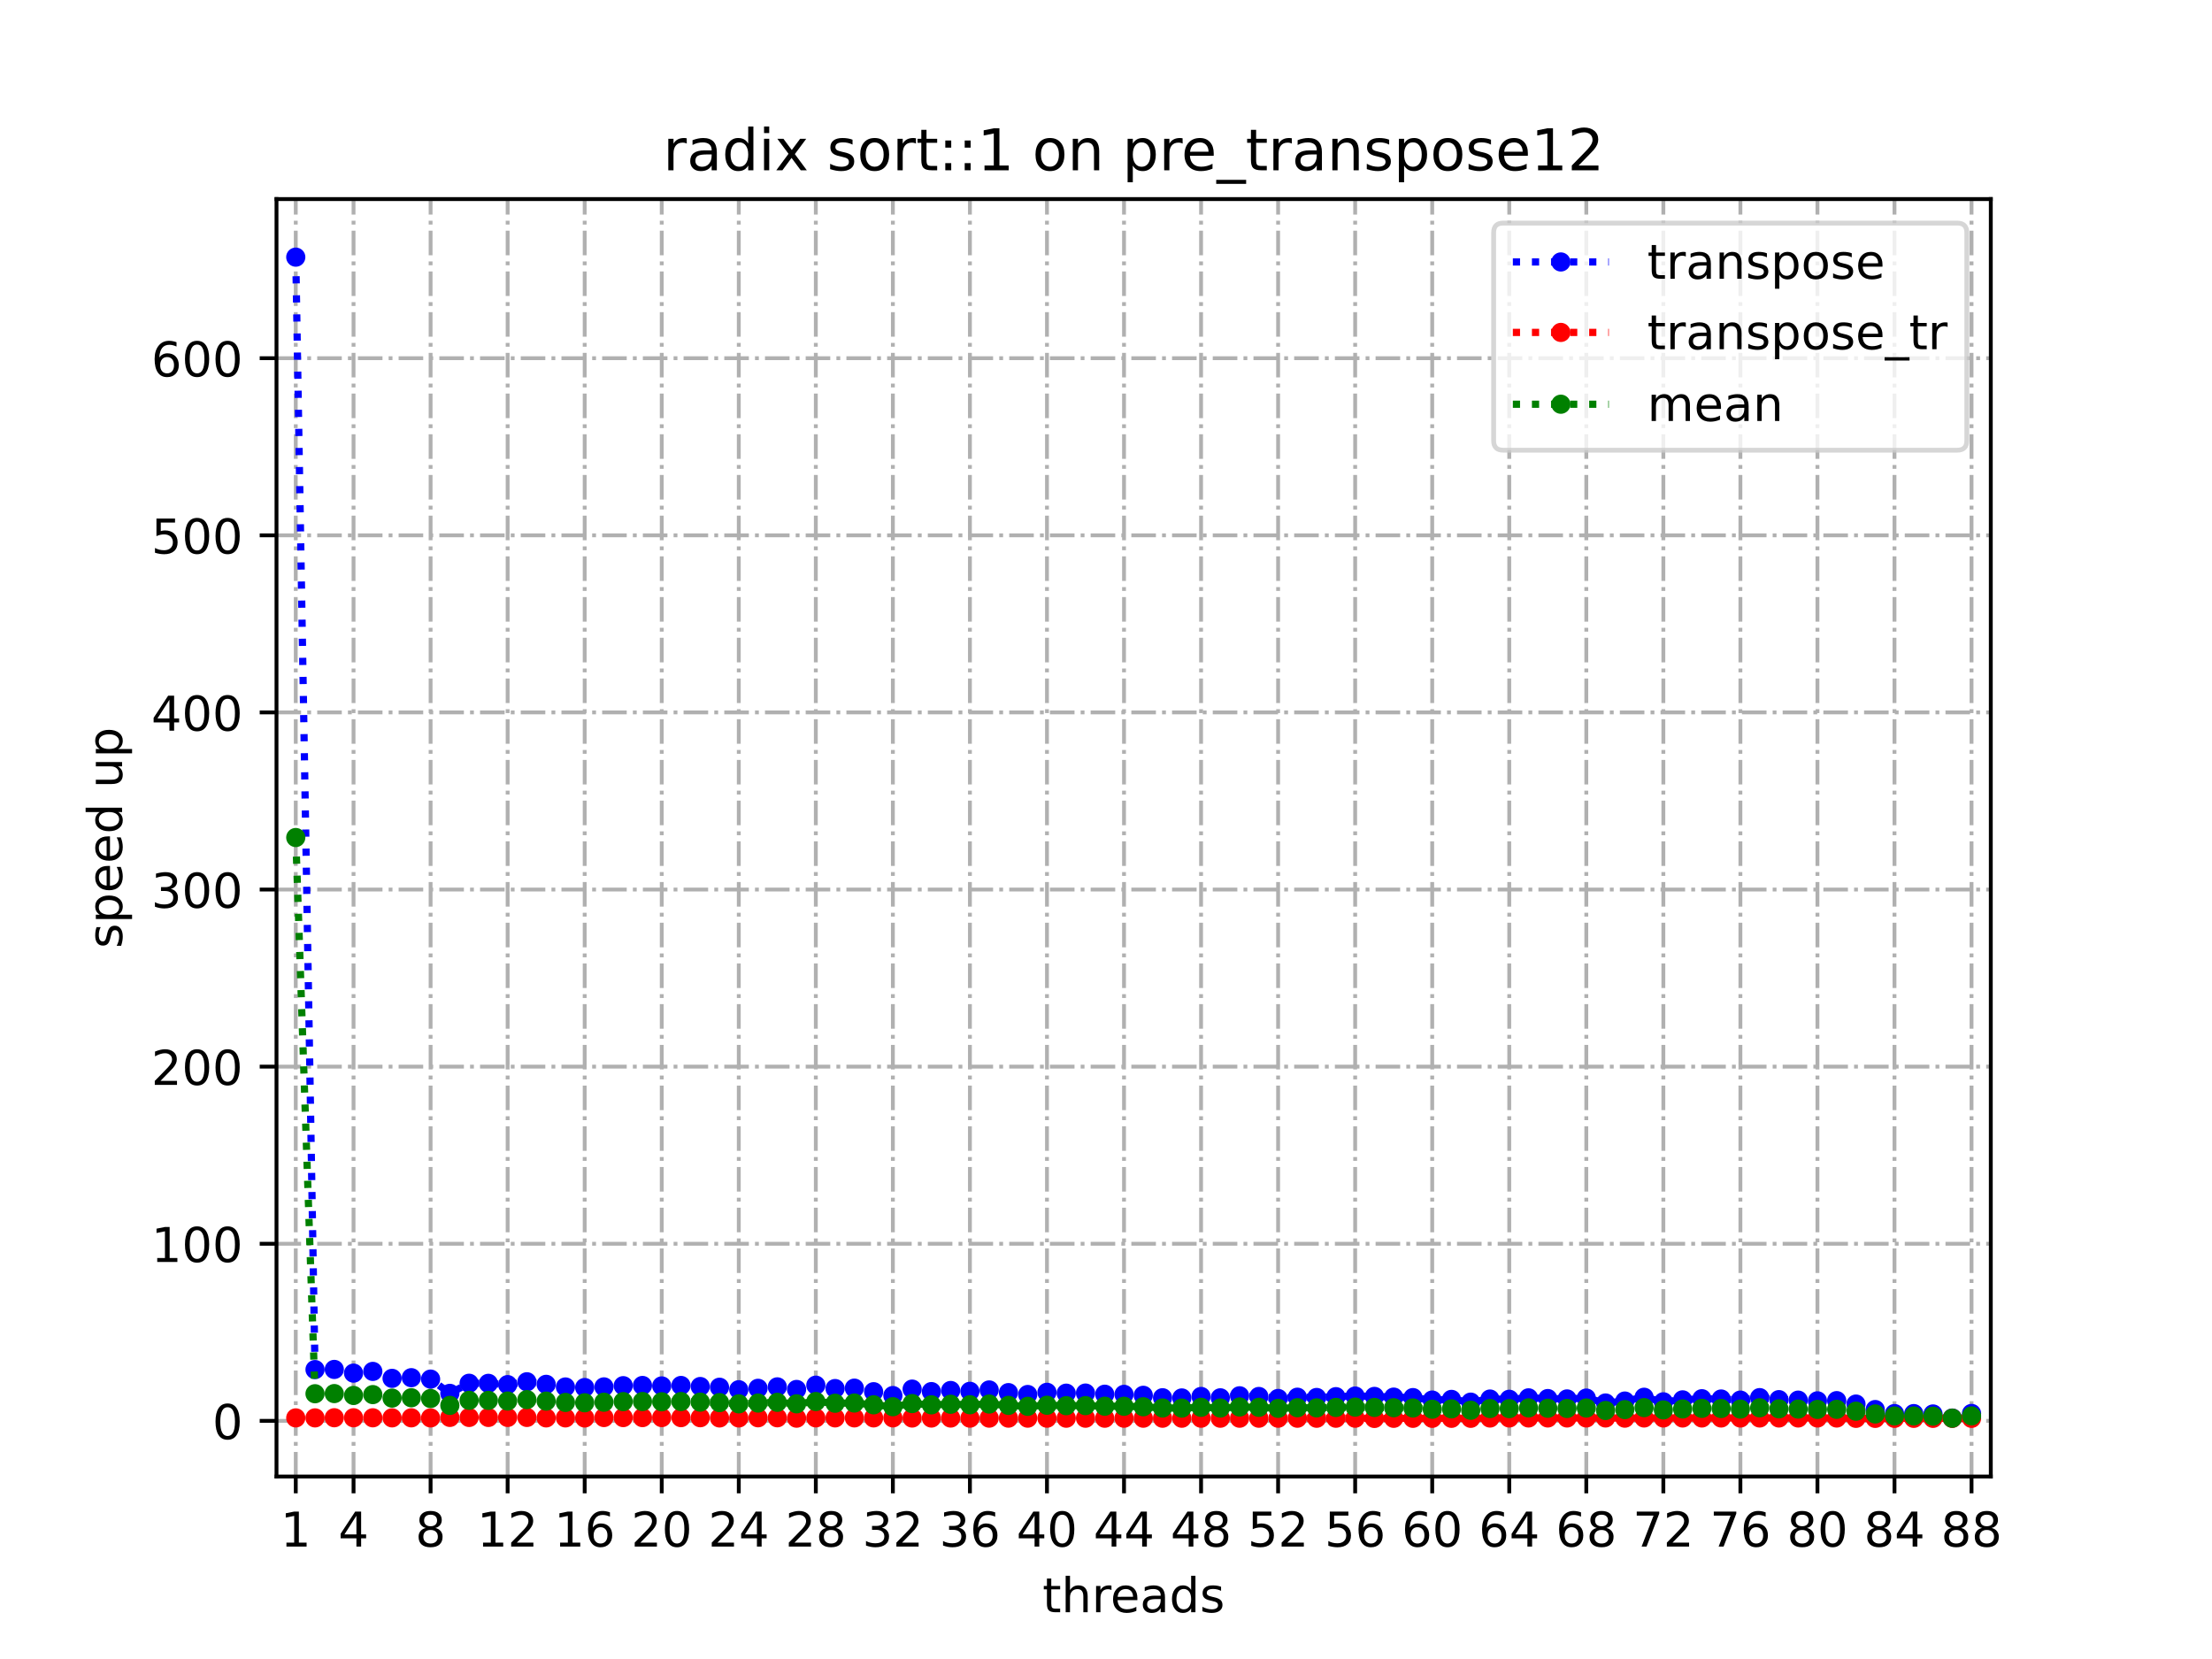 <?xml version="1.0" encoding="utf-8" standalone="no"?>
<!DOCTYPE svg PUBLIC "-//W3C//DTD SVG 1.1//EN"
  "http://www.w3.org/Graphics/SVG/1.1/DTD/svg11.dtd">
<!-- Created with matplotlib (https://matplotlib.org/) -->
<svg height="345.6pt" version="1.1" viewBox="0 0 460.8 345.6" width="460.8pt" xmlns="http://www.w3.org/2000/svg" xmlns:xlink="http://www.w3.org/1999/xlink">
 <defs>
  <style type="text/css">
*{stroke-linecap:butt;stroke-linejoin:round;}
  </style>
 </defs>
 <g id="figure_1">
  <g id="patch_1">
   <path d="M 0 345.6 
L 460.8 345.6 
L 460.8 0 
L 0 0 
z
" style="fill:#ffffff;"/>
  </g>
  <g id="axes_1">
   <g id="patch_2">
    <path d="M 57.6 307.584 
L 414.72 307.584 
L 414.72 41.472 
L 57.6 41.472 
z
" style="fill:#ffffff;"/>
   </g>
   <g id="matplotlib.axis_1">
    <g id="xtick_1">
     <g id="line2d_1">
      <path clip-path="url(#p4eba87860c)" d="M 61.613 307.584 
L 61.613 41.472 
" style="fill:none;stroke:#b0b0b0;stroke-dasharray:5.12,1.28,0.8,1.28;stroke-dashoffset:0;stroke-width:0.8;"/>
     </g>
     <g id="line2d_2">
      <defs>
       <path d="M 0 0 
L 0 3.5 
" id="mac4132f4f5" style="stroke:#000000;stroke-width:0.8;"/>
      </defs>
      <g>
       <use style="stroke:#000000;stroke-width:0.8;" x="61.613" xlink:href="#mac4132f4f5" y="307.584"/>
      </g>
     </g>
     <g id="text_1">
      <!-- 1 -->
      <defs>
       <path d="M 12.406 8.297 
L 28.516 8.297 
L 28.516 63.922 
L 10.984 60.406 
L 10.984 69.391 
L 28.422 72.906 
L 38.281 72.906 
L 38.281 8.297 
L 54.391 8.297 
L 54.391 0 
L 12.406 0 
z
" id="DejaVuSans-49"/>
      </defs>
      <g transform="translate(58.431 322.182)scale(0.1 -0.1)">
       <use xlink:href="#DejaVuSans-49"/>
      </g>
     </g>
    </g>
    <g id="xtick_2">
     <g id="line2d_3">
      <path clip-path="url(#p4eba87860c)" d="M 73.65 307.584 
L 73.65 41.472 
" style="fill:none;stroke:#b0b0b0;stroke-dasharray:5.12,1.28,0.8,1.28;stroke-dashoffset:0;stroke-width:0.8;"/>
     </g>
     <g id="line2d_4">
      <g>
       <use style="stroke:#000000;stroke-width:0.8;" x="73.65" xlink:href="#mac4132f4f5" y="307.584"/>
      </g>
     </g>
     <g id="text_2">
      <!-- 4 -->
      <defs>
       <path d="M 37.797 64.312 
L 12.891 25.391 
L 37.797 25.391 
z
M 35.203 72.906 
L 47.609 72.906 
L 47.609 25.391 
L 58.016 25.391 
L 58.016 17.188 
L 47.609 17.188 
L 47.609 0 
L 37.797 0 
L 37.797 17.188 
L 4.891 17.188 
L 4.891 26.703 
z
" id="DejaVuSans-52"/>
      </defs>
      <g transform="translate(70.469 322.182)scale(0.1 -0.1)">
       <use xlink:href="#DejaVuSans-52"/>
      </g>
     </g>
    </g>
    <g id="xtick_3">
     <g id="line2d_5">
      <path clip-path="url(#p4eba87860c)" d="M 89.701 307.584 
L 89.701 41.472 
" style="fill:none;stroke:#b0b0b0;stroke-dasharray:5.12,1.28,0.8,1.28;stroke-dashoffset:0;stroke-width:0.8;"/>
     </g>
     <g id="line2d_6">
      <g>
       <use style="stroke:#000000;stroke-width:0.8;" x="89.701" xlink:href="#mac4132f4f5" y="307.584"/>
      </g>
     </g>
     <g id="text_3">
      <!-- 8 -->
      <defs>
       <path d="M 31.781 34.625 
Q 24.75 34.625 20.719 30.859 
Q 16.703 27.094 16.703 20.516 
Q 16.703 13.922 20.719 10.156 
Q 24.75 6.391 31.781 6.391 
Q 38.812 6.391 42.859 10.172 
Q 46.922 13.969 46.922 20.516 
Q 46.922 27.094 42.891 30.859 
Q 38.875 34.625 31.781 34.625 
z
M 21.922 38.812 
Q 15.578 40.375 12.031 44.719 
Q 8.5 49.078 8.5 55.328 
Q 8.5 64.062 14.719 69.141 
Q 20.953 74.219 31.781 74.219 
Q 42.672 74.219 48.875 69.141 
Q 55.078 64.062 55.078 55.328 
Q 55.078 49.078 51.531 44.719 
Q 48 40.375 41.703 38.812 
Q 48.828 37.156 52.797 32.312 
Q 56.781 27.484 56.781 20.516 
Q 56.781 9.906 50.312 4.234 
Q 43.844 -1.422 31.781 -1.422 
Q 19.734 -1.422 13.25 4.234 
Q 6.781 9.906 6.781 20.516 
Q 6.781 27.484 10.781 32.312 
Q 14.797 37.156 21.922 38.812 
z
M 18.312 54.391 
Q 18.312 48.734 21.844 45.562 
Q 25.391 42.391 31.781 42.391 
Q 38.141 42.391 41.719 45.562 
Q 45.312 48.734 45.312 54.391 
Q 45.312 60.062 41.719 63.234 
Q 38.141 66.406 31.781 66.406 
Q 25.391 66.406 21.844 63.234 
Q 18.312 60.062 18.312 54.391 
z
" id="DejaVuSans-56"/>
      </defs>
      <g transform="translate(86.519 322.182)scale(0.1 -0.1)">
       <use xlink:href="#DejaVuSans-56"/>
      </g>
     </g>
    </g>
    <g id="xtick_4">
     <g id="line2d_7">
      <path clip-path="url(#p4eba87860c)" d="M 105.751 307.584 
L 105.751 41.472 
" style="fill:none;stroke:#b0b0b0;stroke-dasharray:5.12,1.28,0.8,1.28;stroke-dashoffset:0;stroke-width:0.8;"/>
     </g>
     <g id="line2d_8">
      <g>
       <use style="stroke:#000000;stroke-width:0.8;" x="105.751" xlink:href="#mac4132f4f5" y="307.584"/>
      </g>
     </g>
     <g id="text_4">
      <!-- 12 -->
      <defs>
       <path d="M 19.188 8.297 
L 53.609 8.297 
L 53.609 0 
L 7.328 0 
L 7.328 8.297 
Q 12.938 14.109 22.625 23.891 
Q 32.328 33.688 34.812 36.531 
Q 39.547 41.844 41.422 45.531 
Q 43.312 49.219 43.312 52.781 
Q 43.312 58.594 39.234 62.25 
Q 35.156 65.922 28.609 65.922 
Q 23.969 65.922 18.812 64.312 
Q 13.672 62.703 7.812 59.422 
L 7.812 69.391 
Q 13.766 71.781 18.938 73 
Q 24.125 74.219 28.422 74.219 
Q 39.75 74.219 46.484 68.547 
Q 53.219 62.891 53.219 53.422 
Q 53.219 48.922 51.531 44.891 
Q 49.859 40.875 45.406 35.406 
Q 44.188 33.984 37.641 27.219 
Q 31.109 20.453 19.188 8.297 
z
" id="DejaVuSans-50"/>
      </defs>
      <g transform="translate(99.389 322.182)scale(0.1 -0.1)">
       <use xlink:href="#DejaVuSans-49"/>
       <use x="63.623" xlink:href="#DejaVuSans-50"/>
      </g>
     </g>
    </g>
    <g id="xtick_5">
     <g id="line2d_9">
      <path clip-path="url(#p4eba87860c)" d="M 121.801 307.584 
L 121.801 41.472 
" style="fill:none;stroke:#b0b0b0;stroke-dasharray:5.12,1.28,0.8,1.28;stroke-dashoffset:0;stroke-width:0.8;"/>
     </g>
     <g id="line2d_10">
      <g>
       <use style="stroke:#000000;stroke-width:0.8;" x="121.801" xlink:href="#mac4132f4f5" y="307.584"/>
      </g>
     </g>
     <g id="text_5">
      <!-- 16 -->
      <defs>
       <path d="M 33.016 40.375 
Q 26.375 40.375 22.484 35.828 
Q 18.609 31.297 18.609 23.391 
Q 18.609 15.531 22.484 10.953 
Q 26.375 6.391 33.016 6.391 
Q 39.656 6.391 43.531 10.953 
Q 47.406 15.531 47.406 23.391 
Q 47.406 31.297 43.531 35.828 
Q 39.656 40.375 33.016 40.375 
z
M 52.594 71.297 
L 52.594 62.312 
Q 48.875 64.062 45.094 64.984 
Q 41.312 65.922 37.594 65.922 
Q 27.828 65.922 22.672 59.328 
Q 17.531 52.734 16.797 39.406 
Q 19.672 43.656 24.016 45.922 
Q 28.375 48.188 33.594 48.188 
Q 44.578 48.188 50.953 41.516 
Q 57.328 34.859 57.328 23.391 
Q 57.328 12.156 50.688 5.359 
Q 44.047 -1.422 33.016 -1.422 
Q 20.359 -1.422 13.672 8.266 
Q 6.984 17.969 6.984 36.375 
Q 6.984 53.656 15.188 63.938 
Q 23.391 74.219 37.203 74.219 
Q 40.922 74.219 44.703 73.484 
Q 48.484 72.75 52.594 71.297 
z
" id="DejaVuSans-54"/>
      </defs>
      <g transform="translate(115.439 322.182)scale(0.1 -0.1)">
       <use xlink:href="#DejaVuSans-49"/>
       <use x="63.623" xlink:href="#DejaVuSans-54"/>
      </g>
     </g>
    </g>
    <g id="xtick_6">
     <g id="line2d_11">
      <path clip-path="url(#p4eba87860c)" d="M 137.852 307.584 
L 137.852 41.472 
" style="fill:none;stroke:#b0b0b0;stroke-dasharray:5.12,1.28,0.8,1.28;stroke-dashoffset:0;stroke-width:0.8;"/>
     </g>
     <g id="line2d_12">
      <g>
       <use style="stroke:#000000;stroke-width:0.8;" x="137.852" xlink:href="#mac4132f4f5" y="307.584"/>
      </g>
     </g>
     <g id="text_6">
      <!-- 20 -->
      <defs>
       <path d="M 31.781 66.406 
Q 24.172 66.406 20.328 58.906 
Q 16.5 51.422 16.5 36.375 
Q 16.5 21.391 20.328 13.891 
Q 24.172 6.391 31.781 6.391 
Q 39.453 6.391 43.281 13.891 
Q 47.125 21.391 47.125 36.375 
Q 47.125 51.422 43.281 58.906 
Q 39.453 66.406 31.781 66.406 
z
M 31.781 74.219 
Q 44.047 74.219 50.516 64.516 
Q 56.984 54.828 56.984 36.375 
Q 56.984 17.969 50.516 8.266 
Q 44.047 -1.422 31.781 -1.422 
Q 19.531 -1.422 13.062 8.266 
Q 6.594 17.969 6.594 36.375 
Q 6.594 54.828 13.062 64.516 
Q 19.531 74.219 31.781 74.219 
z
" id="DejaVuSans-48"/>
      </defs>
      <g transform="translate(131.489 322.182)scale(0.1 -0.1)">
       <use xlink:href="#DejaVuSans-50"/>
       <use x="63.623" xlink:href="#DejaVuSans-48"/>
      </g>
     </g>
    </g>
    <g id="xtick_7">
     <g id="line2d_13">
      <path clip-path="url(#p4eba87860c)" d="M 153.902 307.584 
L 153.902 41.472 
" style="fill:none;stroke:#b0b0b0;stroke-dasharray:5.12,1.28,0.8,1.28;stroke-dashoffset:0;stroke-width:0.8;"/>
     </g>
     <g id="line2d_14">
      <g>
       <use style="stroke:#000000;stroke-width:0.8;" x="153.902" xlink:href="#mac4132f4f5" y="307.584"/>
      </g>
     </g>
     <g id="text_7">
      <!-- 24 -->
      <g transform="translate(147.54 322.182)scale(0.1 -0.1)">
       <use xlink:href="#DejaVuSans-50"/>
       <use x="63.623" xlink:href="#DejaVuSans-52"/>
      </g>
     </g>
    </g>
    <g id="xtick_8">
     <g id="line2d_15">
      <path clip-path="url(#p4eba87860c)" d="M 169.952 307.584 
L 169.952 41.472 
" style="fill:none;stroke:#b0b0b0;stroke-dasharray:5.12,1.28,0.8,1.28;stroke-dashoffset:0;stroke-width:0.8;"/>
     </g>
     <g id="line2d_16">
      <g>
       <use style="stroke:#000000;stroke-width:0.8;" x="169.952" xlink:href="#mac4132f4f5" y="307.584"/>
      </g>
     </g>
     <g id="text_8">
      <!-- 28 -->
      <g transform="translate(163.59 322.182)scale(0.1 -0.1)">
       <use xlink:href="#DejaVuSans-50"/>
       <use x="63.623" xlink:href="#DejaVuSans-56"/>
      </g>
     </g>
    </g>
    <g id="xtick_9">
     <g id="line2d_17">
      <path clip-path="url(#p4eba87860c)" d="M 186.003 307.584 
L 186.003 41.472 
" style="fill:none;stroke:#b0b0b0;stroke-dasharray:5.12,1.28,0.8,1.28;stroke-dashoffset:0;stroke-width:0.8;"/>
     </g>
     <g id="line2d_18">
      <g>
       <use style="stroke:#000000;stroke-width:0.8;" x="186.003" xlink:href="#mac4132f4f5" y="307.584"/>
      </g>
     </g>
     <g id="text_9">
      <!-- 32 -->
      <defs>
       <path d="M 40.578 39.312 
Q 47.656 37.797 51.625 33 
Q 55.609 28.219 55.609 21.188 
Q 55.609 10.406 48.188 4.484 
Q 40.766 -1.422 27.094 -1.422 
Q 22.516 -1.422 17.656 -0.516 
Q 12.797 0.391 7.625 2.203 
L 7.625 11.719 
Q 11.719 9.328 16.594 8.109 
Q 21.484 6.891 26.812 6.891 
Q 36.078 6.891 40.938 10.547 
Q 45.797 14.203 45.797 21.188 
Q 45.797 27.641 41.281 31.266 
Q 36.766 34.906 28.719 34.906 
L 20.219 34.906 
L 20.219 43.016 
L 29.109 43.016 
Q 36.375 43.016 40.234 45.922 
Q 44.094 48.828 44.094 54.297 
Q 44.094 59.906 40.109 62.906 
Q 36.141 65.922 28.719 65.922 
Q 24.656 65.922 20.016 65.031 
Q 15.375 64.156 9.812 62.312 
L 9.812 71.094 
Q 15.438 72.656 20.344 73.438 
Q 25.25 74.219 29.594 74.219 
Q 40.828 74.219 47.359 69.109 
Q 53.906 64.016 53.906 55.328 
Q 53.906 49.266 50.438 45.094 
Q 46.969 40.922 40.578 39.312 
z
" id="DejaVuSans-51"/>
      </defs>
      <g transform="translate(179.64 322.182)scale(0.1 -0.1)">
       <use xlink:href="#DejaVuSans-51"/>
       <use x="63.623" xlink:href="#DejaVuSans-50"/>
      </g>
     </g>
    </g>
    <g id="xtick_10">
     <g id="line2d_19">
      <path clip-path="url(#p4eba87860c)" d="M 202.053 307.584 
L 202.053 41.472 
" style="fill:none;stroke:#b0b0b0;stroke-dasharray:5.12,1.28,0.8,1.28;stroke-dashoffset:0;stroke-width:0.8;"/>
     </g>
     <g id="line2d_20">
      <g>
       <use style="stroke:#000000;stroke-width:0.8;" x="202.053" xlink:href="#mac4132f4f5" y="307.584"/>
      </g>
     </g>
     <g id="text_10">
      <!-- 36 -->
      <g transform="translate(195.691 322.182)scale(0.1 -0.1)">
       <use xlink:href="#DejaVuSans-51"/>
       <use x="63.623" xlink:href="#DejaVuSans-54"/>
      </g>
     </g>
    </g>
    <g id="xtick_11">
     <g id="line2d_21">
      <path clip-path="url(#p4eba87860c)" d="M 218.103 307.584 
L 218.103 41.472 
" style="fill:none;stroke:#b0b0b0;stroke-dasharray:5.12,1.28,0.8,1.28;stroke-dashoffset:0;stroke-width:0.8;"/>
     </g>
     <g id="line2d_22">
      <g>
       <use style="stroke:#000000;stroke-width:0.8;" x="218.103" xlink:href="#mac4132f4f5" y="307.584"/>
      </g>
     </g>
     <g id="text_11">
      <!-- 40 -->
      <g transform="translate(211.741 322.182)scale(0.1 -0.1)">
       <use xlink:href="#DejaVuSans-52"/>
       <use x="63.623" xlink:href="#DejaVuSans-48"/>
      </g>
     </g>
    </g>
    <g id="xtick_12">
     <g id="line2d_23">
      <path clip-path="url(#p4eba87860c)" d="M 234.154 307.584 
L 234.154 41.472 
" style="fill:none;stroke:#b0b0b0;stroke-dasharray:5.12,1.28,0.8,1.28;stroke-dashoffset:0;stroke-width:0.8;"/>
     </g>
     <g id="line2d_24">
      <g>
       <use style="stroke:#000000;stroke-width:0.8;" x="234.154" xlink:href="#mac4132f4f5" y="307.584"/>
      </g>
     </g>
     <g id="text_12">
      <!-- 44 -->
      <g transform="translate(227.791 322.182)scale(0.1 -0.1)">
       <use xlink:href="#DejaVuSans-52"/>
       <use x="63.623" xlink:href="#DejaVuSans-52"/>
      </g>
     </g>
    </g>
    <g id="xtick_13">
     <g id="line2d_25">
      <path clip-path="url(#p4eba87860c)" d="M 250.204 307.584 
L 250.204 41.472 
" style="fill:none;stroke:#b0b0b0;stroke-dasharray:5.12,1.28,0.8,1.28;stroke-dashoffset:0;stroke-width:0.8;"/>
     </g>
     <g id="line2d_26">
      <g>
       <use style="stroke:#000000;stroke-width:0.8;" x="250.204" xlink:href="#mac4132f4f5" y="307.584"/>
      </g>
     </g>
     <g id="text_13">
      <!-- 48 -->
      <g transform="translate(243.842 322.182)scale(0.1 -0.1)">
       <use xlink:href="#DejaVuSans-52"/>
       <use x="63.623" xlink:href="#DejaVuSans-56"/>
      </g>
     </g>
    </g>
    <g id="xtick_14">
     <g id="line2d_27">
      <path clip-path="url(#p4eba87860c)" d="M 266.254 307.584 
L 266.254 41.472 
" style="fill:none;stroke:#b0b0b0;stroke-dasharray:5.12,1.28,0.8,1.28;stroke-dashoffset:0;stroke-width:0.8;"/>
     </g>
     <g id="line2d_28">
      <g>
       <use style="stroke:#000000;stroke-width:0.8;" x="266.254" xlink:href="#mac4132f4f5" y="307.584"/>
      </g>
     </g>
     <g id="text_14">
      <!-- 52 -->
      <defs>
       <path d="M 10.797 72.906 
L 49.516 72.906 
L 49.516 64.594 
L 19.828 64.594 
L 19.828 46.734 
Q 21.969 47.469 24.109 47.828 
Q 26.266 48.188 28.422 48.188 
Q 40.625 48.188 47.75 41.5 
Q 54.891 34.812 54.891 23.391 
Q 54.891 11.625 47.562 5.094 
Q 40.234 -1.422 26.906 -1.422 
Q 22.312 -1.422 17.547 -0.641 
Q 12.797 0.141 7.719 1.703 
L 7.719 11.625 
Q 12.109 9.234 16.797 8.062 
Q 21.484 6.891 26.703 6.891 
Q 35.156 6.891 40.078 11.328 
Q 45.016 15.766 45.016 23.391 
Q 45.016 31 40.078 35.438 
Q 35.156 39.891 26.703 39.891 
Q 22.75 39.891 18.812 39.016 
Q 14.891 38.141 10.797 36.281 
z
" id="DejaVuSans-53"/>
      </defs>
      <g transform="translate(259.892 322.182)scale(0.1 -0.1)">
       <use xlink:href="#DejaVuSans-53"/>
       <use x="63.623" xlink:href="#DejaVuSans-50"/>
      </g>
     </g>
    </g>
    <g id="xtick_15">
     <g id="line2d_29">
      <path clip-path="url(#p4eba87860c)" d="M 282.305 307.584 
L 282.305 41.472 
" style="fill:none;stroke:#b0b0b0;stroke-dasharray:5.12,1.28,0.8,1.28;stroke-dashoffset:0;stroke-width:0.8;"/>
     </g>
     <g id="line2d_30">
      <g>
       <use style="stroke:#000000;stroke-width:0.8;" x="282.305" xlink:href="#mac4132f4f5" y="307.584"/>
      </g>
     </g>
     <g id="text_15">
      <!-- 56 -->
      <g transform="translate(275.942 322.182)scale(0.1 -0.1)">
       <use xlink:href="#DejaVuSans-53"/>
       <use x="63.623" xlink:href="#DejaVuSans-54"/>
      </g>
     </g>
    </g>
    <g id="xtick_16">
     <g id="line2d_31">
      <path clip-path="url(#p4eba87860c)" d="M 298.355 307.584 
L 298.355 41.472 
" style="fill:none;stroke:#b0b0b0;stroke-dasharray:5.12,1.28,0.8,1.28;stroke-dashoffset:0;stroke-width:0.8;"/>
     </g>
     <g id="line2d_32">
      <g>
       <use style="stroke:#000000;stroke-width:0.8;" x="298.355" xlink:href="#mac4132f4f5" y="307.584"/>
      </g>
     </g>
     <g id="text_16">
      <!-- 60 -->
      <g transform="translate(291.993 322.182)scale(0.1 -0.1)">
       <use xlink:href="#DejaVuSans-54"/>
       <use x="63.623" xlink:href="#DejaVuSans-48"/>
      </g>
     </g>
    </g>
    <g id="xtick_17">
     <g id="line2d_33">
      <path clip-path="url(#p4eba87860c)" d="M 314.405 307.584 
L 314.405 41.472 
" style="fill:none;stroke:#b0b0b0;stroke-dasharray:5.12,1.28,0.8,1.28;stroke-dashoffset:0;stroke-width:0.8;"/>
     </g>
     <g id="line2d_34">
      <g>
       <use style="stroke:#000000;stroke-width:0.8;" x="314.405" xlink:href="#mac4132f4f5" y="307.584"/>
      </g>
     </g>
     <g id="text_17">
      <!-- 64 -->
      <g transform="translate(308.043 322.182)scale(0.1 -0.1)">
       <use xlink:href="#DejaVuSans-54"/>
       <use x="63.623" xlink:href="#DejaVuSans-52"/>
      </g>
     </g>
    </g>
    <g id="xtick_18">
     <g id="line2d_35">
      <path clip-path="url(#p4eba87860c)" d="M 330.456 307.584 
L 330.456 41.472 
" style="fill:none;stroke:#b0b0b0;stroke-dasharray:5.12,1.28,0.8,1.28;stroke-dashoffset:0;stroke-width:0.8;"/>
     </g>
     <g id="line2d_36">
      <g>
       <use style="stroke:#000000;stroke-width:0.8;" x="330.456" xlink:href="#mac4132f4f5" y="307.584"/>
      </g>
     </g>
     <g id="text_18">
      <!-- 68 -->
      <g transform="translate(324.093 322.182)scale(0.1 -0.1)">
       <use xlink:href="#DejaVuSans-54"/>
       <use x="63.623" xlink:href="#DejaVuSans-56"/>
      </g>
     </g>
    </g>
    <g id="xtick_19">
     <g id="line2d_37">
      <path clip-path="url(#p4eba87860c)" d="M 346.506 307.584 
L 346.506 41.472 
" style="fill:none;stroke:#b0b0b0;stroke-dasharray:5.12,1.28,0.8,1.28;stroke-dashoffset:0;stroke-width:0.8;"/>
     </g>
     <g id="line2d_38">
      <g>
       <use style="stroke:#000000;stroke-width:0.8;" x="346.506" xlink:href="#mac4132f4f5" y="307.584"/>
      </g>
     </g>
     <g id="text_19">
      <!-- 72 -->
      <defs>
       <path d="M 8.203 72.906 
L 55.078 72.906 
L 55.078 68.703 
L 28.609 0 
L 18.312 0 
L 43.219 64.594 
L 8.203 64.594 
z
" id="DejaVuSans-55"/>
      </defs>
      <g transform="translate(340.144 322.182)scale(0.1 -0.1)">
       <use xlink:href="#DejaVuSans-55"/>
       <use x="63.623" xlink:href="#DejaVuSans-50"/>
      </g>
     </g>
    </g>
    <g id="xtick_20">
     <g id="line2d_39">
      <path clip-path="url(#p4eba87860c)" d="M 362.556 307.584 
L 362.556 41.472 
" style="fill:none;stroke:#b0b0b0;stroke-dasharray:5.12,1.28,0.8,1.28;stroke-dashoffset:0;stroke-width:0.8;"/>
     </g>
     <g id="line2d_40">
      <g>
       <use style="stroke:#000000;stroke-width:0.8;" x="362.556" xlink:href="#mac4132f4f5" y="307.584"/>
      </g>
     </g>
     <g id="text_20">
      <!-- 76 -->
      <g transform="translate(356.194 322.182)scale(0.1 -0.1)">
       <use xlink:href="#DejaVuSans-55"/>
       <use x="63.623" xlink:href="#DejaVuSans-54"/>
      </g>
     </g>
    </g>
    <g id="xtick_21">
     <g id="line2d_41">
      <path clip-path="url(#p4eba87860c)" d="M 378.607 307.584 
L 378.607 41.472 
" style="fill:none;stroke:#b0b0b0;stroke-dasharray:5.12,1.28,0.8,1.28;stroke-dashoffset:0;stroke-width:0.8;"/>
     </g>
     <g id="line2d_42">
      <g>
       <use style="stroke:#000000;stroke-width:0.8;" x="378.607" xlink:href="#mac4132f4f5" y="307.584"/>
      </g>
     </g>
     <g id="text_21">
      <!-- 80 -->
      <g transform="translate(372.244 322.182)scale(0.1 -0.1)">
       <use xlink:href="#DejaVuSans-56"/>
       <use x="63.623" xlink:href="#DejaVuSans-48"/>
      </g>
     </g>
    </g>
    <g id="xtick_22">
     <g id="line2d_43">
      <path clip-path="url(#p4eba87860c)" d="M 394.657 307.584 
L 394.657 41.472 
" style="fill:none;stroke:#b0b0b0;stroke-dasharray:5.12,1.28,0.8,1.28;stroke-dashoffset:0;stroke-width:0.8;"/>
     </g>
     <g id="line2d_44">
      <g>
       <use style="stroke:#000000;stroke-width:0.8;" x="394.657" xlink:href="#mac4132f4f5" y="307.584"/>
      </g>
     </g>
     <g id="text_22">
      <!-- 84 -->
      <g transform="translate(388.295 322.182)scale(0.1 -0.1)">
       <use xlink:href="#DejaVuSans-56"/>
       <use x="63.623" xlink:href="#DejaVuSans-52"/>
      </g>
     </g>
    </g>
    <g id="xtick_23">
     <g id="line2d_45">
      <path clip-path="url(#p4eba87860c)" d="M 410.707 307.584 
L 410.707 41.472 
" style="fill:none;stroke:#b0b0b0;stroke-dasharray:5.12,1.28,0.8,1.28;stroke-dashoffset:0;stroke-width:0.8;"/>
     </g>
     <g id="line2d_46">
      <g>
       <use style="stroke:#000000;stroke-width:0.8;" x="410.707" xlink:href="#mac4132f4f5" y="307.584"/>
      </g>
     </g>
     <g id="text_23">
      <!-- 88 -->
      <g transform="translate(404.345 322.182)scale(0.1 -0.1)">
       <use xlink:href="#DejaVuSans-56"/>
       <use x="63.623" xlink:href="#DejaVuSans-56"/>
      </g>
     </g>
    </g>
    <g id="text_24">
     <!-- threads -->
     <defs>
      <path d="M 18.312 70.219 
L 18.312 54.688 
L 36.812 54.688 
L 36.812 47.703 
L 18.312 47.703 
L 18.312 18.016 
Q 18.312 11.328 20.141 9.422 
Q 21.969 7.516 27.594 7.516 
L 36.812 7.516 
L 36.812 0 
L 27.594 0 
Q 17.188 0 13.234 3.875 
Q 9.281 7.766 9.281 18.016 
L 9.281 47.703 
L 2.688 47.703 
L 2.688 54.688 
L 9.281 54.688 
L 9.281 70.219 
z
" id="DejaVuSans-116"/>
      <path d="M 54.891 33.016 
L 54.891 0 
L 45.906 0 
L 45.906 32.719 
Q 45.906 40.484 42.875 44.328 
Q 39.844 48.188 33.797 48.188 
Q 26.516 48.188 22.312 43.547 
Q 18.109 38.922 18.109 30.906 
L 18.109 0 
L 9.078 0 
L 9.078 75.984 
L 18.109 75.984 
L 18.109 46.188 
Q 21.344 51.125 25.703 53.562 
Q 30.078 56 35.797 56 
Q 45.219 56 50.047 50.172 
Q 54.891 44.344 54.891 33.016 
z
" id="DejaVuSans-104"/>
      <path d="M 41.109 46.297 
Q 39.594 47.172 37.812 47.578 
Q 36.031 48 33.891 48 
Q 26.266 48 22.188 43.047 
Q 18.109 38.094 18.109 28.812 
L 18.109 0 
L 9.078 0 
L 9.078 54.688 
L 18.109 54.688 
L 18.109 46.188 
Q 20.953 51.172 25.484 53.578 
Q 30.031 56 36.531 56 
Q 37.453 56 38.578 55.875 
Q 39.703 55.766 41.062 55.516 
z
" id="DejaVuSans-114"/>
      <path d="M 56.203 29.594 
L 56.203 25.203 
L 14.891 25.203 
Q 15.484 15.922 20.484 11.062 
Q 25.484 6.203 34.422 6.203 
Q 39.594 6.203 44.453 7.469 
Q 49.312 8.734 54.109 11.281 
L 54.109 2.781 
Q 49.266 0.734 44.188 -0.344 
Q 39.109 -1.422 33.891 -1.422 
Q 20.797 -1.422 13.156 6.188 
Q 5.516 13.812 5.516 26.812 
Q 5.516 40.234 12.766 48.109 
Q 20.016 56 32.328 56 
Q 43.359 56 49.781 48.891 
Q 56.203 41.797 56.203 29.594 
z
M 47.219 32.234 
Q 47.125 39.594 43.094 43.984 
Q 39.062 48.391 32.422 48.391 
Q 24.906 48.391 20.391 44.141 
Q 15.875 39.891 15.188 32.172 
z
" id="DejaVuSans-101"/>
      <path d="M 34.281 27.484 
Q 23.391 27.484 19.188 25 
Q 14.984 22.516 14.984 16.5 
Q 14.984 11.719 18.141 8.906 
Q 21.297 6.109 26.703 6.109 
Q 34.188 6.109 38.703 11.406 
Q 43.219 16.703 43.219 25.484 
L 43.219 27.484 
z
M 52.203 31.203 
L 52.203 0 
L 43.219 0 
L 43.219 8.297 
Q 40.141 3.328 35.547 0.953 
Q 30.953 -1.422 24.312 -1.422 
Q 15.922 -1.422 10.953 3.297 
Q 6 8.016 6 15.922 
Q 6 25.141 12.172 29.828 
Q 18.359 34.516 30.609 34.516 
L 43.219 34.516 
L 43.219 35.406 
Q 43.219 41.609 39.141 45 
Q 35.062 48.391 27.688 48.391 
Q 23 48.391 18.547 47.266 
Q 14.109 46.141 10.016 43.891 
L 10.016 52.203 
Q 14.938 54.109 19.578 55.047 
Q 24.219 56 28.609 56 
Q 40.484 56 46.344 49.844 
Q 52.203 43.703 52.203 31.203 
z
" id="DejaVuSans-97"/>
      <path d="M 45.406 46.391 
L 45.406 75.984 
L 54.391 75.984 
L 54.391 0 
L 45.406 0 
L 45.406 8.203 
Q 42.578 3.328 38.25 0.953 
Q 33.938 -1.422 27.875 -1.422 
Q 17.969 -1.422 11.734 6.484 
Q 5.516 14.406 5.516 27.297 
Q 5.516 40.188 11.734 48.094 
Q 17.969 56 27.875 56 
Q 33.938 56 38.25 53.625 
Q 42.578 51.266 45.406 46.391 
z
M 14.797 27.297 
Q 14.797 17.391 18.875 11.75 
Q 22.953 6.109 30.078 6.109 
Q 37.203 6.109 41.297 11.75 
Q 45.406 17.391 45.406 27.297 
Q 45.406 37.203 41.297 42.844 
Q 37.203 48.484 30.078 48.484 
Q 22.953 48.484 18.875 42.844 
Q 14.797 37.203 14.797 27.297 
z
" id="DejaVuSans-100"/>
      <path d="M 44.281 53.078 
L 44.281 44.578 
Q 40.484 46.531 36.375 47.5 
Q 32.281 48.484 27.875 48.484 
Q 21.188 48.484 17.844 46.438 
Q 14.5 44.391 14.5 40.281 
Q 14.5 37.156 16.891 35.375 
Q 19.281 33.594 26.516 31.984 
L 29.594 31.297 
Q 39.156 29.25 43.188 25.516 
Q 47.219 21.781 47.219 15.094 
Q 47.219 7.469 41.188 3.016 
Q 35.156 -1.422 24.609 -1.422 
Q 20.219 -1.422 15.453 -0.562 
Q 10.688 0.297 5.422 2 
L 5.422 11.281 
Q 10.406 8.688 15.234 7.391 
Q 20.062 6.109 24.812 6.109 
Q 31.156 6.109 34.562 8.281 
Q 37.984 10.453 37.984 14.406 
Q 37.984 18.062 35.516 20.016 
Q 33.062 21.969 24.703 23.781 
L 21.578 24.516 
Q 13.234 26.266 9.516 29.906 
Q 5.812 33.547 5.812 39.891 
Q 5.812 47.609 11.281 51.797 
Q 16.75 56 26.812 56 
Q 31.781 56 36.172 55.266 
Q 40.578 54.547 44.281 53.078 
z
" id="DejaVuSans-115"/>
     </defs>
     <g transform="translate(217.169 335.861)scale(0.1 -0.1)">
      <use xlink:href="#DejaVuSans-116"/>
      <use x="39.209" xlink:href="#DejaVuSans-104"/>
      <use x="102.588" xlink:href="#DejaVuSans-114"/>
      <use x="141.451" xlink:href="#DejaVuSans-101"/>
      <use x="202.975" xlink:href="#DejaVuSans-97"/>
      <use x="264.254" xlink:href="#DejaVuSans-100"/>
      <use x="327.73" xlink:href="#DejaVuSans-115"/>
     </g>
    </g>
   </g>
   <g id="matplotlib.axis_2">
    <g id="ytick_1">
     <g id="line2d_47">
      <path clip-path="url(#p4eba87860c)" d="M 57.6 295.991 
L 414.72 295.991 
" style="fill:none;stroke:#b0b0b0;stroke-dasharray:5.12,1.28,0.8,1.28;stroke-dashoffset:0;stroke-width:0.8;"/>
     </g>
     <g id="line2d_48">
      <defs>
       <path d="M 0 0 
L -3.5 0 
" id="m7444bd7698" style="stroke:#000000;stroke-width:0.8;"/>
      </defs>
      <g>
       <use style="stroke:#000000;stroke-width:0.8;" x="57.6" xlink:href="#m7444bd7698" y="295.991"/>
      </g>
     </g>
     <g id="text_25">
      <!-- 0 -->
      <g transform="translate(44.237 299.79)scale(0.1 -0.1)">
       <use xlink:href="#DejaVuSans-48"/>
      </g>
     </g>
    </g>
    <g id="ytick_2">
     <g id="line2d_49">
      <path clip-path="url(#p4eba87860c)" d="M 57.6 259.095 
L 414.72 259.095 
" style="fill:none;stroke:#b0b0b0;stroke-dasharray:5.12,1.28,0.8,1.28;stroke-dashoffset:0;stroke-width:0.8;"/>
     </g>
     <g id="line2d_50">
      <g>
       <use style="stroke:#000000;stroke-width:0.8;" x="57.6" xlink:href="#m7444bd7698" y="259.095"/>
      </g>
     </g>
     <g id="text_26">
      <!-- 100 -->
      <g transform="translate(31.512 262.895)scale(0.1 -0.1)">
       <use xlink:href="#DejaVuSans-49"/>
       <use x="63.623" xlink:href="#DejaVuSans-48"/>
       <use x="127.246" xlink:href="#DejaVuSans-48"/>
      </g>
     </g>
    </g>
    <g id="ytick_3">
     <g id="line2d_51">
      <path clip-path="url(#p4eba87860c)" d="M 57.6 222.2 
L 414.72 222.2 
" style="fill:none;stroke:#b0b0b0;stroke-dasharray:5.12,1.28,0.8,1.28;stroke-dashoffset:0;stroke-width:0.8;"/>
     </g>
     <g id="line2d_52">
      <g>
       <use style="stroke:#000000;stroke-width:0.8;" x="57.6" xlink:href="#m7444bd7698" y="222.2"/>
      </g>
     </g>
     <g id="text_27">
      <!-- 200 -->
      <g transform="translate(31.512 225.999)scale(0.1 -0.1)">
       <use xlink:href="#DejaVuSans-50"/>
       <use x="63.623" xlink:href="#DejaVuSans-48"/>
       <use x="127.246" xlink:href="#DejaVuSans-48"/>
      </g>
     </g>
    </g>
    <g id="ytick_4">
     <g id="line2d_53">
      <path clip-path="url(#p4eba87860c)" d="M 57.6 185.305 
L 414.72 185.305 
" style="fill:none;stroke:#b0b0b0;stroke-dasharray:5.12,1.28,0.8,1.28;stroke-dashoffset:0;stroke-width:0.8;"/>
     </g>
     <g id="line2d_54">
      <g>
       <use style="stroke:#000000;stroke-width:0.8;" x="57.6" xlink:href="#m7444bd7698" y="185.305"/>
      </g>
     </g>
     <g id="text_28">
      <!-- 300 -->
      <g transform="translate(31.512 189.104)scale(0.1 -0.1)">
       <use xlink:href="#DejaVuSans-51"/>
       <use x="63.623" xlink:href="#DejaVuSans-48"/>
       <use x="127.246" xlink:href="#DejaVuSans-48"/>
      </g>
     </g>
    </g>
    <g id="ytick_5">
     <g id="line2d_55">
      <path clip-path="url(#p4eba87860c)" d="M 57.6 148.41 
L 414.72 148.41 
" style="fill:none;stroke:#b0b0b0;stroke-dasharray:5.12,1.28,0.8,1.28;stroke-dashoffset:0;stroke-width:0.8;"/>
     </g>
     <g id="line2d_56">
      <g>
       <use style="stroke:#000000;stroke-width:0.8;" x="57.6" xlink:href="#m7444bd7698" y="148.41"/>
      </g>
     </g>
     <g id="text_29">
      <!-- 400 -->
      <g transform="translate(31.512 152.209)scale(0.1 -0.1)">
       <use xlink:href="#DejaVuSans-52"/>
       <use x="63.623" xlink:href="#DejaVuSans-48"/>
       <use x="127.246" xlink:href="#DejaVuSans-48"/>
      </g>
     </g>
    </g>
    <g id="ytick_6">
     <g id="line2d_57">
      <path clip-path="url(#p4eba87860c)" d="M 57.6 111.515 
L 414.72 111.515 
" style="fill:none;stroke:#b0b0b0;stroke-dasharray:5.12,1.28,0.8,1.28;stroke-dashoffset:0;stroke-width:0.8;"/>
     </g>
     <g id="line2d_58">
      <g>
       <use style="stroke:#000000;stroke-width:0.8;" x="57.6" xlink:href="#m7444bd7698" y="111.515"/>
      </g>
     </g>
     <g id="text_30">
      <!-- 500 -->
      <g transform="translate(31.512 115.314)scale(0.1 -0.1)">
       <use xlink:href="#DejaVuSans-53"/>
       <use x="63.623" xlink:href="#DejaVuSans-48"/>
       <use x="127.246" xlink:href="#DejaVuSans-48"/>
      </g>
     </g>
    </g>
    <g id="ytick_7">
     <g id="line2d_59">
      <path clip-path="url(#p4eba87860c)" d="M 57.6 74.619 
L 414.72 74.619 
" style="fill:none;stroke:#b0b0b0;stroke-dasharray:5.12,1.28,0.8,1.28;stroke-dashoffset:0;stroke-width:0.8;"/>
     </g>
     <g id="line2d_60">
      <g>
       <use style="stroke:#000000;stroke-width:0.8;" x="57.6" xlink:href="#m7444bd7698" y="74.619"/>
      </g>
     </g>
     <g id="text_31">
      <!-- 600 -->
      <g transform="translate(31.512 78.419)scale(0.1 -0.1)">
       <use xlink:href="#DejaVuSans-54"/>
       <use x="63.623" xlink:href="#DejaVuSans-48"/>
       <use x="127.246" xlink:href="#DejaVuSans-48"/>
      </g>
     </g>
    </g>
    <g id="text_32">
     <!-- speed up -->
     <defs>
      <path d="M 18.109 8.203 
L 18.109 -20.797 
L 9.078 -20.797 
L 9.078 54.688 
L 18.109 54.688 
L 18.109 46.391 
Q 20.953 51.266 25.266 53.625 
Q 29.594 56 35.594 56 
Q 45.562 56 51.781 48.094 
Q 58.016 40.188 58.016 27.297 
Q 58.016 14.406 51.781 6.484 
Q 45.562 -1.422 35.594 -1.422 
Q 29.594 -1.422 25.266 0.953 
Q 20.953 3.328 18.109 8.203 
z
M 48.688 27.297 
Q 48.688 37.203 44.609 42.844 
Q 40.531 48.484 33.406 48.484 
Q 26.266 48.484 22.188 42.844 
Q 18.109 37.203 18.109 27.297 
Q 18.109 17.391 22.188 11.75 
Q 26.266 6.109 33.406 6.109 
Q 40.531 6.109 44.609 11.75 
Q 48.688 17.391 48.688 27.297 
z
" id="DejaVuSans-112"/>
      <path id="DejaVuSans-32"/>
      <path d="M 8.5 21.578 
L 8.5 54.688 
L 17.484 54.688 
L 17.484 21.922 
Q 17.484 14.156 20.5 10.266 
Q 23.531 6.391 29.594 6.391 
Q 36.859 6.391 41.078 11.031 
Q 45.312 15.672 45.312 23.688 
L 45.312 54.688 
L 54.297 54.688 
L 54.297 0 
L 45.312 0 
L 45.312 8.406 
Q 42.047 3.422 37.719 1 
Q 33.406 -1.422 27.688 -1.422 
Q 18.266 -1.422 13.375 4.438 
Q 8.5 10.297 8.5 21.578 
z
M 31.109 56 
z
" id="DejaVuSans-117"/>
     </defs>
     <g transform="translate(25.433 197.566)rotate(-90)scale(0.1 -0.1)">
      <use xlink:href="#DejaVuSans-115"/>
      <use x="52.1" xlink:href="#DejaVuSans-112"/>
      <use x="115.576" xlink:href="#DejaVuSans-101"/>
      <use x="177.1" xlink:href="#DejaVuSans-101"/>
      <use x="238.623" xlink:href="#DejaVuSans-100"/>
      <use x="302.1" xlink:href="#DejaVuSans-32"/>
      <use x="333.887" xlink:href="#DejaVuSans-117"/>
      <use x="397.266" xlink:href="#DejaVuSans-112"/>
     </g>
    </g>
   </g>
   <g id="line2d_61">
    <path clip-path="url(#p4eba87860c)" d="M 61.613 53.568 
L 65.625 285.307 
L 69.638 285.276 
L 73.65 286.048 
L 77.663 285.689 
L 81.676 287.139 
L 85.688 286.998 
L 89.701 287.292 
L 93.713 290.265 
L 97.726 288.158 
L 101.738 288.176 
L 105.751 288.442 
L 109.764 287.849 
L 113.776 288.384 
L 117.789 288.931 
L 121.801 289.047 
L 125.814 288.914 
L 129.827 288.662 
L 133.839 288.62 
L 137.852 288.714 
L 141.864 288.619 
L 145.877 288.838 
L 149.889 288.989 
L 153.902 289.506 
L 157.915 289.211 
L 161.927 288.91 
L 165.94 289.448 
L 169.952 288.559 
L 173.965 289.262 
L 177.978 289.176 
L 181.99 289.918 
L 186.003 290.72 
L 190.015 289.377 
L 194.028 289.896 
L 198.04 289.663 
L 202.053 289.838 
L 206.066 289.553 
L 210.078 290.109 
L 214.091 290.5 
L 218.103 290.045 
L 222.116 290.224 
L 226.129 290.201 
L 230.141 290.443 
L 234.154 290.471 
L 238.166 290.669 
L 242.179 291.176 
L 246.191 291.22 
L 250.204 290.909 
L 254.217 291.193 
L 258.229 290.769 
L 262.242 290.912 
L 266.254 291.327 
L 270.267 291.066 
L 274.28 291.121 
L 278.292 290.952 
L 282.305 290.822 
L 286.317 290.899 
L 290.33 291.046 
L 294.342 291.145 
L 298.355 291.659 
L 302.368 291.52 
L 306.38 292.091 
L 310.393 291.447 
L 314.405 291.495 
L 318.418 291.2 
L 322.431 291.345 
L 326.443 291.424 
L 330.456 291.247 
L 334.468 292.27 
L 338.481 291.864 
L 342.493 291.076 
L 346.506 292.024 
L 350.519 291.617 
L 354.531 291.379 
L 358.544 291.44 
L 362.556 291.668 
L 366.569 291.151 
L 370.582 291.571 
L 374.594 291.674 
L 378.607 291.819 
L 382.619 291.778 
L 386.632 292.494 
L 390.644 293.634 
L 394.657 294.472 
L 398.67 294.477 
L 402.682 294.556 
L 406.695 295.402 
L 410.707 294.447 
" style="fill:none;stroke:#0000ff;stroke-dasharray:1.5,2.475;stroke-dashoffset:0;stroke-width:1.5;"/>
    <defs>
     <path d="M 0 1.5 
C 0.398 1.5 0.779 1.342 1.061 1.061 
C 1.342 0.779 1.5 0.398 1.5 0 
C 1.5 -0.398 1.342 -0.779 1.061 -1.061 
C 0.779 -1.342 0.398 -1.5 0 -1.5 
C -0.398 -1.5 -0.779 -1.342 -1.061 -1.061 
C -1.342 -0.779 -1.5 -0.398 -1.5 0 
C -1.5 0.398 -1.342 0.779 -1.061 1.061 
C -0.779 1.342 -0.398 1.5 0 1.5 
z
" id="m5385d6bdf0" style="stroke:#0000ff;"/>
    </defs>
    <g clip-path="url(#p4eba87860c)">
     <use style="fill:#0000ff;stroke:#0000ff;" x="61.613" xlink:href="#m5385d6bdf0" y="53.568"/>
     <use style="fill:#0000ff;stroke:#0000ff;" x="65.625" xlink:href="#m5385d6bdf0" y="285.307"/>
     <use style="fill:#0000ff;stroke:#0000ff;" x="69.638" xlink:href="#m5385d6bdf0" y="285.276"/>
     <use style="fill:#0000ff;stroke:#0000ff;" x="73.65" xlink:href="#m5385d6bdf0" y="286.048"/>
     <use style="fill:#0000ff;stroke:#0000ff;" x="77.663" xlink:href="#m5385d6bdf0" y="285.689"/>
     <use style="fill:#0000ff;stroke:#0000ff;" x="81.676" xlink:href="#m5385d6bdf0" y="287.139"/>
     <use style="fill:#0000ff;stroke:#0000ff;" x="85.688" xlink:href="#m5385d6bdf0" y="286.998"/>
     <use style="fill:#0000ff;stroke:#0000ff;" x="89.701" xlink:href="#m5385d6bdf0" y="287.292"/>
     <use style="fill:#0000ff;stroke:#0000ff;" x="93.713" xlink:href="#m5385d6bdf0" y="290.265"/>
     <use style="fill:#0000ff;stroke:#0000ff;" x="97.726" xlink:href="#m5385d6bdf0" y="288.158"/>
     <use style="fill:#0000ff;stroke:#0000ff;" x="101.738" xlink:href="#m5385d6bdf0" y="288.176"/>
     <use style="fill:#0000ff;stroke:#0000ff;" x="105.751" xlink:href="#m5385d6bdf0" y="288.442"/>
     <use style="fill:#0000ff;stroke:#0000ff;" x="109.764" xlink:href="#m5385d6bdf0" y="287.849"/>
     <use style="fill:#0000ff;stroke:#0000ff;" x="113.776" xlink:href="#m5385d6bdf0" y="288.384"/>
     <use style="fill:#0000ff;stroke:#0000ff;" x="117.789" xlink:href="#m5385d6bdf0" y="288.931"/>
     <use style="fill:#0000ff;stroke:#0000ff;" x="121.801" xlink:href="#m5385d6bdf0" y="289.047"/>
     <use style="fill:#0000ff;stroke:#0000ff;" x="125.814" xlink:href="#m5385d6bdf0" y="288.914"/>
     <use style="fill:#0000ff;stroke:#0000ff;" x="129.827" xlink:href="#m5385d6bdf0" y="288.662"/>
     <use style="fill:#0000ff;stroke:#0000ff;" x="133.839" xlink:href="#m5385d6bdf0" y="288.62"/>
     <use style="fill:#0000ff;stroke:#0000ff;" x="137.852" xlink:href="#m5385d6bdf0" y="288.714"/>
     <use style="fill:#0000ff;stroke:#0000ff;" x="141.864" xlink:href="#m5385d6bdf0" y="288.619"/>
     <use style="fill:#0000ff;stroke:#0000ff;" x="145.877" xlink:href="#m5385d6bdf0" y="288.838"/>
     <use style="fill:#0000ff;stroke:#0000ff;" x="149.889" xlink:href="#m5385d6bdf0" y="288.989"/>
     <use style="fill:#0000ff;stroke:#0000ff;" x="153.902" xlink:href="#m5385d6bdf0" y="289.506"/>
     <use style="fill:#0000ff;stroke:#0000ff;" x="157.915" xlink:href="#m5385d6bdf0" y="289.211"/>
     <use style="fill:#0000ff;stroke:#0000ff;" x="161.927" xlink:href="#m5385d6bdf0" y="288.91"/>
     <use style="fill:#0000ff;stroke:#0000ff;" x="165.94" xlink:href="#m5385d6bdf0" y="289.448"/>
     <use style="fill:#0000ff;stroke:#0000ff;" x="169.952" xlink:href="#m5385d6bdf0" y="288.559"/>
     <use style="fill:#0000ff;stroke:#0000ff;" x="173.965" xlink:href="#m5385d6bdf0" y="289.262"/>
     <use style="fill:#0000ff;stroke:#0000ff;" x="177.978" xlink:href="#m5385d6bdf0" y="289.176"/>
     <use style="fill:#0000ff;stroke:#0000ff;" x="181.99" xlink:href="#m5385d6bdf0" y="289.918"/>
     <use style="fill:#0000ff;stroke:#0000ff;" x="186.003" xlink:href="#m5385d6bdf0" y="290.72"/>
     <use style="fill:#0000ff;stroke:#0000ff;" x="190.015" xlink:href="#m5385d6bdf0" y="289.377"/>
     <use style="fill:#0000ff;stroke:#0000ff;" x="194.028" xlink:href="#m5385d6bdf0" y="289.896"/>
     <use style="fill:#0000ff;stroke:#0000ff;" x="198.04" xlink:href="#m5385d6bdf0" y="289.663"/>
     <use style="fill:#0000ff;stroke:#0000ff;" x="202.053" xlink:href="#m5385d6bdf0" y="289.838"/>
     <use style="fill:#0000ff;stroke:#0000ff;" x="206.066" xlink:href="#m5385d6bdf0" y="289.553"/>
     <use style="fill:#0000ff;stroke:#0000ff;" x="210.078" xlink:href="#m5385d6bdf0" y="290.109"/>
     <use style="fill:#0000ff;stroke:#0000ff;" x="214.091" xlink:href="#m5385d6bdf0" y="290.5"/>
     <use style="fill:#0000ff;stroke:#0000ff;" x="218.103" xlink:href="#m5385d6bdf0" y="290.045"/>
     <use style="fill:#0000ff;stroke:#0000ff;" x="222.116" xlink:href="#m5385d6bdf0" y="290.224"/>
     <use style="fill:#0000ff;stroke:#0000ff;" x="226.129" xlink:href="#m5385d6bdf0" y="290.201"/>
     <use style="fill:#0000ff;stroke:#0000ff;" x="230.141" xlink:href="#m5385d6bdf0" y="290.443"/>
     <use style="fill:#0000ff;stroke:#0000ff;" x="234.154" xlink:href="#m5385d6bdf0" y="290.471"/>
     <use style="fill:#0000ff;stroke:#0000ff;" x="238.166" xlink:href="#m5385d6bdf0" y="290.669"/>
     <use style="fill:#0000ff;stroke:#0000ff;" x="242.179" xlink:href="#m5385d6bdf0" y="291.176"/>
     <use style="fill:#0000ff;stroke:#0000ff;" x="246.191" xlink:href="#m5385d6bdf0" y="291.22"/>
     <use style="fill:#0000ff;stroke:#0000ff;" x="250.204" xlink:href="#m5385d6bdf0" y="290.909"/>
     <use style="fill:#0000ff;stroke:#0000ff;" x="254.217" xlink:href="#m5385d6bdf0" y="291.193"/>
     <use style="fill:#0000ff;stroke:#0000ff;" x="258.229" xlink:href="#m5385d6bdf0" y="290.769"/>
     <use style="fill:#0000ff;stroke:#0000ff;" x="262.242" xlink:href="#m5385d6bdf0" y="290.912"/>
     <use style="fill:#0000ff;stroke:#0000ff;" x="266.254" xlink:href="#m5385d6bdf0" y="291.327"/>
     <use style="fill:#0000ff;stroke:#0000ff;" x="270.267" xlink:href="#m5385d6bdf0" y="291.066"/>
     <use style="fill:#0000ff;stroke:#0000ff;" x="274.28" xlink:href="#m5385d6bdf0" y="291.121"/>
     <use style="fill:#0000ff;stroke:#0000ff;" x="278.292" xlink:href="#m5385d6bdf0" y="290.952"/>
     <use style="fill:#0000ff;stroke:#0000ff;" x="282.305" xlink:href="#m5385d6bdf0" y="290.822"/>
     <use style="fill:#0000ff;stroke:#0000ff;" x="286.317" xlink:href="#m5385d6bdf0" y="290.899"/>
     <use style="fill:#0000ff;stroke:#0000ff;" x="290.33" xlink:href="#m5385d6bdf0" y="291.046"/>
     <use style="fill:#0000ff;stroke:#0000ff;" x="294.342" xlink:href="#m5385d6bdf0" y="291.145"/>
     <use style="fill:#0000ff;stroke:#0000ff;" x="298.355" xlink:href="#m5385d6bdf0" y="291.659"/>
     <use style="fill:#0000ff;stroke:#0000ff;" x="302.368" xlink:href="#m5385d6bdf0" y="291.52"/>
     <use style="fill:#0000ff;stroke:#0000ff;" x="306.38" xlink:href="#m5385d6bdf0" y="292.091"/>
     <use style="fill:#0000ff;stroke:#0000ff;" x="310.393" xlink:href="#m5385d6bdf0" y="291.447"/>
     <use style="fill:#0000ff;stroke:#0000ff;" x="314.405" xlink:href="#m5385d6bdf0" y="291.495"/>
     <use style="fill:#0000ff;stroke:#0000ff;" x="318.418" xlink:href="#m5385d6bdf0" y="291.2"/>
     <use style="fill:#0000ff;stroke:#0000ff;" x="322.431" xlink:href="#m5385d6bdf0" y="291.345"/>
     <use style="fill:#0000ff;stroke:#0000ff;" x="326.443" xlink:href="#m5385d6bdf0" y="291.424"/>
     <use style="fill:#0000ff;stroke:#0000ff;" x="330.456" xlink:href="#m5385d6bdf0" y="291.247"/>
     <use style="fill:#0000ff;stroke:#0000ff;" x="334.468" xlink:href="#m5385d6bdf0" y="292.27"/>
     <use style="fill:#0000ff;stroke:#0000ff;" x="338.481" xlink:href="#m5385d6bdf0" y="291.864"/>
     <use style="fill:#0000ff;stroke:#0000ff;" x="342.493" xlink:href="#m5385d6bdf0" y="291.076"/>
     <use style="fill:#0000ff;stroke:#0000ff;" x="346.506" xlink:href="#m5385d6bdf0" y="292.024"/>
     <use style="fill:#0000ff;stroke:#0000ff;" x="350.519" xlink:href="#m5385d6bdf0" y="291.617"/>
     <use style="fill:#0000ff;stroke:#0000ff;" x="354.531" xlink:href="#m5385d6bdf0" y="291.379"/>
     <use style="fill:#0000ff;stroke:#0000ff;" x="358.544" xlink:href="#m5385d6bdf0" y="291.44"/>
     <use style="fill:#0000ff;stroke:#0000ff;" x="362.556" xlink:href="#m5385d6bdf0" y="291.668"/>
     <use style="fill:#0000ff;stroke:#0000ff;" x="366.569" xlink:href="#m5385d6bdf0" y="291.151"/>
     <use style="fill:#0000ff;stroke:#0000ff;" x="370.582" xlink:href="#m5385d6bdf0" y="291.571"/>
     <use style="fill:#0000ff;stroke:#0000ff;" x="374.594" xlink:href="#m5385d6bdf0" y="291.674"/>
     <use style="fill:#0000ff;stroke:#0000ff;" x="378.607" xlink:href="#m5385d6bdf0" y="291.819"/>
     <use style="fill:#0000ff;stroke:#0000ff;" x="382.619" xlink:href="#m5385d6bdf0" y="291.778"/>
     <use style="fill:#0000ff;stroke:#0000ff;" x="386.632" xlink:href="#m5385d6bdf0" y="292.494"/>
     <use style="fill:#0000ff;stroke:#0000ff;" x="390.644" xlink:href="#m5385d6bdf0" y="293.634"/>
     <use style="fill:#0000ff;stroke:#0000ff;" x="394.657" xlink:href="#m5385d6bdf0" y="294.472"/>
     <use style="fill:#0000ff;stroke:#0000ff;" x="398.67" xlink:href="#m5385d6bdf0" y="294.477"/>
     <use style="fill:#0000ff;stroke:#0000ff;" x="402.682" xlink:href="#m5385d6bdf0" y="294.556"/>
     <use style="fill:#0000ff;stroke:#0000ff;" x="406.695" xlink:href="#m5385d6bdf0" y="295.402"/>
     <use style="fill:#0000ff;stroke:#0000ff;" x="410.707" xlink:href="#m5385d6bdf0" y="294.447"/>
    </g>
   </g>
   <g id="line2d_62">
    <path clip-path="url(#p4eba87860c)" d="M 61.613 295.372 
L 65.625 295.372 
L 69.638 295.342 
L 73.65 295.346 
L 77.663 295.354 
L 81.676 295.367 
L 85.688 295.361 
L 89.701 295.377 
L 93.713 295.272 
L 97.726 295.281 
L 101.738 295.279 
L 105.751 295.279 
L 109.764 295.278 
L 113.776 295.374 
L 117.789 295.374 
L 121.801 295.391 
L 125.814 295.3 
L 129.827 295.309 
L 133.839 295.314 
L 137.852 295.31 
L 141.864 295.321 
L 145.877 295.336 
L 149.889 295.384 
L 153.902 295.384 
L 157.915 295.348 
L 161.927 295.349 
L 165.94 295.43 
L 169.952 295.368 
L 173.965 295.372 
L 177.978 295.372 
L 181.99 295.373 
L 186.003 295.369 
L 190.015 295.399 
L 194.028 295.404 
L 198.04 295.402 
L 202.053 295.425 
L 206.066 295.423 
L 210.078 295.424 
L 214.091 295.426 
L 218.103 295.435 
L 222.116 295.437 
L 226.129 295.437 
L 230.141 295.438 
L 234.154 295.437 
L 238.166 295.437 
L 242.179 295.441 
L 246.191 295.44 
L 250.204 295.438 
L 254.217 295.439 
L 258.229 295.438 
L 262.242 295.438 
L 266.254 295.44 
L 270.267 295.439 
L 274.28 295.445 
L 278.292 295.441 
L 282.305 295.441 
L 286.317 295.488 
L 290.33 295.46 
L 294.342 295.462 
L 298.355 295.464 
L 302.368 295.461 
L 306.38 295.461 
L 310.393 295.398 
L 314.405 295.388 
L 318.418 295.387 
L 322.431 295.386 
L 326.443 295.387 
L 330.456 295.388 
L 334.468 295.388 
L 338.481 295.426 
L 342.493 295.39 
L 346.506 295.39 
L 350.519 295.392 
L 354.531 295.39 
L 358.544 295.391 
L 362.556 295.396 
L 366.569 295.39 
L 370.582 295.391 
L 374.594 295.39 
L 378.607 295.391 
L 382.619 295.397 
L 386.632 295.466 
L 390.644 295.475 
L 394.657 295.469 
L 398.67 295.466 
L 402.682 295.469 
L 406.695 295.469 
L 410.707 295.47 
" style="fill:none;stroke:#ff0000;stroke-dasharray:1.5,2.475;stroke-dashoffset:0;stroke-width:1.5;"/>
    <defs>
     <path d="M 0 1.5 
C 0.398 1.5 0.779 1.342 1.061 1.061 
C 1.342 0.779 1.5 0.398 1.5 0 
C 1.5 -0.398 1.342 -0.779 1.061 -1.061 
C 0.779 -1.342 0.398 -1.5 0 -1.5 
C -0.398 -1.5 -0.779 -1.342 -1.061 -1.061 
C -1.342 -0.779 -1.5 -0.398 -1.5 0 
C -1.5 0.398 -1.342 0.779 -1.061 1.061 
C -0.779 1.342 -0.398 1.5 0 1.5 
z
" id="m500b4dc729" style="stroke:#ff0000;"/>
    </defs>
    <g clip-path="url(#p4eba87860c)">
     <use style="fill:#ff0000;stroke:#ff0000;" x="61.613" xlink:href="#m500b4dc729" y="295.372"/>
     <use style="fill:#ff0000;stroke:#ff0000;" x="65.625" xlink:href="#m500b4dc729" y="295.372"/>
     <use style="fill:#ff0000;stroke:#ff0000;" x="69.638" xlink:href="#m500b4dc729" y="295.342"/>
     <use style="fill:#ff0000;stroke:#ff0000;" x="73.65" xlink:href="#m500b4dc729" y="295.346"/>
     <use style="fill:#ff0000;stroke:#ff0000;" x="77.663" xlink:href="#m500b4dc729" y="295.354"/>
     <use style="fill:#ff0000;stroke:#ff0000;" x="81.676" xlink:href="#m500b4dc729" y="295.367"/>
     <use style="fill:#ff0000;stroke:#ff0000;" x="85.688" xlink:href="#m500b4dc729" y="295.361"/>
     <use style="fill:#ff0000;stroke:#ff0000;" x="89.701" xlink:href="#m500b4dc729" y="295.377"/>
     <use style="fill:#ff0000;stroke:#ff0000;" x="93.713" xlink:href="#m500b4dc729" y="295.272"/>
     <use style="fill:#ff0000;stroke:#ff0000;" x="97.726" xlink:href="#m500b4dc729" y="295.281"/>
     <use style="fill:#ff0000;stroke:#ff0000;" x="101.738" xlink:href="#m500b4dc729" y="295.279"/>
     <use style="fill:#ff0000;stroke:#ff0000;" x="105.751" xlink:href="#m500b4dc729" y="295.279"/>
     <use style="fill:#ff0000;stroke:#ff0000;" x="109.764" xlink:href="#m500b4dc729" y="295.278"/>
     <use style="fill:#ff0000;stroke:#ff0000;" x="113.776" xlink:href="#m500b4dc729" y="295.374"/>
     <use style="fill:#ff0000;stroke:#ff0000;" x="117.789" xlink:href="#m500b4dc729" y="295.374"/>
     <use style="fill:#ff0000;stroke:#ff0000;" x="121.801" xlink:href="#m500b4dc729" y="295.391"/>
     <use style="fill:#ff0000;stroke:#ff0000;" x="125.814" xlink:href="#m500b4dc729" y="295.3"/>
     <use style="fill:#ff0000;stroke:#ff0000;" x="129.827" xlink:href="#m500b4dc729" y="295.309"/>
     <use style="fill:#ff0000;stroke:#ff0000;" x="133.839" xlink:href="#m500b4dc729" y="295.314"/>
     <use style="fill:#ff0000;stroke:#ff0000;" x="137.852" xlink:href="#m500b4dc729" y="295.31"/>
     <use style="fill:#ff0000;stroke:#ff0000;" x="141.864" xlink:href="#m500b4dc729" y="295.321"/>
     <use style="fill:#ff0000;stroke:#ff0000;" x="145.877" xlink:href="#m500b4dc729" y="295.336"/>
     <use style="fill:#ff0000;stroke:#ff0000;" x="149.889" xlink:href="#m500b4dc729" y="295.384"/>
     <use style="fill:#ff0000;stroke:#ff0000;" x="153.902" xlink:href="#m500b4dc729" y="295.384"/>
     <use style="fill:#ff0000;stroke:#ff0000;" x="157.915" xlink:href="#m500b4dc729" y="295.348"/>
     <use style="fill:#ff0000;stroke:#ff0000;" x="161.927" xlink:href="#m500b4dc729" y="295.349"/>
     <use style="fill:#ff0000;stroke:#ff0000;" x="165.94" xlink:href="#m500b4dc729" y="295.43"/>
     <use style="fill:#ff0000;stroke:#ff0000;" x="169.952" xlink:href="#m500b4dc729" y="295.368"/>
     <use style="fill:#ff0000;stroke:#ff0000;" x="173.965" xlink:href="#m500b4dc729" y="295.372"/>
     <use style="fill:#ff0000;stroke:#ff0000;" x="177.978" xlink:href="#m500b4dc729" y="295.372"/>
     <use style="fill:#ff0000;stroke:#ff0000;" x="181.99" xlink:href="#m500b4dc729" y="295.373"/>
     <use style="fill:#ff0000;stroke:#ff0000;" x="186.003" xlink:href="#m500b4dc729" y="295.369"/>
     <use style="fill:#ff0000;stroke:#ff0000;" x="190.015" xlink:href="#m500b4dc729" y="295.399"/>
     <use style="fill:#ff0000;stroke:#ff0000;" x="194.028" xlink:href="#m500b4dc729" y="295.404"/>
     <use style="fill:#ff0000;stroke:#ff0000;" x="198.04" xlink:href="#m500b4dc729" y="295.402"/>
     <use style="fill:#ff0000;stroke:#ff0000;" x="202.053" xlink:href="#m500b4dc729" y="295.425"/>
     <use style="fill:#ff0000;stroke:#ff0000;" x="206.066" xlink:href="#m500b4dc729" y="295.423"/>
     <use style="fill:#ff0000;stroke:#ff0000;" x="210.078" xlink:href="#m500b4dc729" y="295.424"/>
     <use style="fill:#ff0000;stroke:#ff0000;" x="214.091" xlink:href="#m500b4dc729" y="295.426"/>
     <use style="fill:#ff0000;stroke:#ff0000;" x="218.103" xlink:href="#m500b4dc729" y="295.435"/>
     <use style="fill:#ff0000;stroke:#ff0000;" x="222.116" xlink:href="#m500b4dc729" y="295.437"/>
     <use style="fill:#ff0000;stroke:#ff0000;" x="226.129" xlink:href="#m500b4dc729" y="295.437"/>
     <use style="fill:#ff0000;stroke:#ff0000;" x="230.141" xlink:href="#m500b4dc729" y="295.438"/>
     <use style="fill:#ff0000;stroke:#ff0000;" x="234.154" xlink:href="#m500b4dc729" y="295.437"/>
     <use style="fill:#ff0000;stroke:#ff0000;" x="238.166" xlink:href="#m500b4dc729" y="295.437"/>
     <use style="fill:#ff0000;stroke:#ff0000;" x="242.179" xlink:href="#m500b4dc729" y="295.441"/>
     <use style="fill:#ff0000;stroke:#ff0000;" x="246.191" xlink:href="#m500b4dc729" y="295.44"/>
     <use style="fill:#ff0000;stroke:#ff0000;" x="250.204" xlink:href="#m500b4dc729" y="295.438"/>
     <use style="fill:#ff0000;stroke:#ff0000;" x="254.217" xlink:href="#m500b4dc729" y="295.439"/>
     <use style="fill:#ff0000;stroke:#ff0000;" x="258.229" xlink:href="#m500b4dc729" y="295.438"/>
     <use style="fill:#ff0000;stroke:#ff0000;" x="262.242" xlink:href="#m500b4dc729" y="295.438"/>
     <use style="fill:#ff0000;stroke:#ff0000;" x="266.254" xlink:href="#m500b4dc729" y="295.44"/>
     <use style="fill:#ff0000;stroke:#ff0000;" x="270.267" xlink:href="#m500b4dc729" y="295.439"/>
     <use style="fill:#ff0000;stroke:#ff0000;" x="274.28" xlink:href="#m500b4dc729" y="295.445"/>
     <use style="fill:#ff0000;stroke:#ff0000;" x="278.292" xlink:href="#m500b4dc729" y="295.441"/>
     <use style="fill:#ff0000;stroke:#ff0000;" x="282.305" xlink:href="#m500b4dc729" y="295.441"/>
     <use style="fill:#ff0000;stroke:#ff0000;" x="286.317" xlink:href="#m500b4dc729" y="295.488"/>
     <use style="fill:#ff0000;stroke:#ff0000;" x="290.33" xlink:href="#m500b4dc729" y="295.46"/>
     <use style="fill:#ff0000;stroke:#ff0000;" x="294.342" xlink:href="#m500b4dc729" y="295.462"/>
     <use style="fill:#ff0000;stroke:#ff0000;" x="298.355" xlink:href="#m500b4dc729" y="295.464"/>
     <use style="fill:#ff0000;stroke:#ff0000;" x="302.368" xlink:href="#m500b4dc729" y="295.461"/>
     <use style="fill:#ff0000;stroke:#ff0000;" x="306.38" xlink:href="#m500b4dc729" y="295.461"/>
     <use style="fill:#ff0000;stroke:#ff0000;" x="310.393" xlink:href="#m500b4dc729" y="295.398"/>
     <use style="fill:#ff0000;stroke:#ff0000;" x="314.405" xlink:href="#m500b4dc729" y="295.388"/>
     <use style="fill:#ff0000;stroke:#ff0000;" x="318.418" xlink:href="#m500b4dc729" y="295.387"/>
     <use style="fill:#ff0000;stroke:#ff0000;" x="322.431" xlink:href="#m500b4dc729" y="295.386"/>
     <use style="fill:#ff0000;stroke:#ff0000;" x="326.443" xlink:href="#m500b4dc729" y="295.387"/>
     <use style="fill:#ff0000;stroke:#ff0000;" x="330.456" xlink:href="#m500b4dc729" y="295.388"/>
     <use style="fill:#ff0000;stroke:#ff0000;" x="334.468" xlink:href="#m500b4dc729" y="295.388"/>
     <use style="fill:#ff0000;stroke:#ff0000;" x="338.481" xlink:href="#m500b4dc729" y="295.426"/>
     <use style="fill:#ff0000;stroke:#ff0000;" x="342.493" xlink:href="#m500b4dc729" y="295.39"/>
     <use style="fill:#ff0000;stroke:#ff0000;" x="346.506" xlink:href="#m500b4dc729" y="295.39"/>
     <use style="fill:#ff0000;stroke:#ff0000;" x="350.519" xlink:href="#m500b4dc729" y="295.392"/>
     <use style="fill:#ff0000;stroke:#ff0000;" x="354.531" xlink:href="#m500b4dc729" y="295.39"/>
     <use style="fill:#ff0000;stroke:#ff0000;" x="358.544" xlink:href="#m500b4dc729" y="295.391"/>
     <use style="fill:#ff0000;stroke:#ff0000;" x="362.556" xlink:href="#m500b4dc729" y="295.396"/>
     <use style="fill:#ff0000;stroke:#ff0000;" x="366.569" xlink:href="#m500b4dc729" y="295.39"/>
     <use style="fill:#ff0000;stroke:#ff0000;" x="370.582" xlink:href="#m500b4dc729" y="295.391"/>
     <use style="fill:#ff0000;stroke:#ff0000;" x="374.594" xlink:href="#m500b4dc729" y="295.39"/>
     <use style="fill:#ff0000;stroke:#ff0000;" x="378.607" xlink:href="#m500b4dc729" y="295.391"/>
     <use style="fill:#ff0000;stroke:#ff0000;" x="382.619" xlink:href="#m500b4dc729" y="295.397"/>
     <use style="fill:#ff0000;stroke:#ff0000;" x="386.632" xlink:href="#m500b4dc729" y="295.466"/>
     <use style="fill:#ff0000;stroke:#ff0000;" x="390.644" xlink:href="#m500b4dc729" y="295.475"/>
     <use style="fill:#ff0000;stroke:#ff0000;" x="394.657" xlink:href="#m500b4dc729" y="295.469"/>
     <use style="fill:#ff0000;stroke:#ff0000;" x="398.67" xlink:href="#m500b4dc729" y="295.466"/>
     <use style="fill:#ff0000;stroke:#ff0000;" x="402.682" xlink:href="#m500b4dc729" y="295.469"/>
     <use style="fill:#ff0000;stroke:#ff0000;" x="406.695" xlink:href="#m500b4dc729" y="295.469"/>
     <use style="fill:#ff0000;stroke:#ff0000;" x="410.707" xlink:href="#m500b4dc729" y="295.47"/>
    </g>
   </g>
   <g id="line2d_63">
    <path clip-path="url(#p4eba87860c)" d="M 61.613 174.47 
L 65.625 290.34 
L 69.638 290.309 
L 73.65 290.697 
L 77.663 290.522 
L 81.676 291.253 
L 85.688 291.179 
L 89.701 291.335 
L 93.713 292.768 
L 97.726 291.719 
L 101.738 291.728 
L 105.751 291.861 
L 109.764 291.564 
L 113.776 291.879 
L 117.789 292.152 
L 121.801 292.219 
L 125.814 292.107 
L 129.827 291.985 
L 133.839 291.967 
L 137.852 292.012 
L 141.864 291.97 
L 145.877 292.087 
L 149.889 292.187 
L 153.902 292.445 
L 157.915 292.279 
L 161.927 292.13 
L 165.94 292.439 
L 169.952 291.963 
L 173.965 292.317 
L 177.978 292.274 
L 181.99 292.646 
L 186.003 293.045 
L 190.015 292.388 
L 194.028 292.65 
L 198.04 292.532 
L 202.053 292.632 
L 206.066 292.488 
L 210.078 292.767 
L 214.091 292.963 
L 218.103 292.74 
L 222.116 292.83 
L 226.129 292.819 
L 230.141 292.941 
L 234.154 292.954 
L 238.166 293.053 
L 242.179 293.308 
L 246.191 293.33 
L 250.204 293.173 
L 254.217 293.316 
L 258.229 293.103 
L 262.242 293.175 
L 266.254 293.384 
L 270.267 293.253 
L 274.28 293.283 
L 278.292 293.196 
L 282.305 293.132 
L 286.317 293.193 
L 290.33 293.253 
L 294.342 293.304 
L 298.355 293.562 
L 302.368 293.49 
L 306.38 293.776 
L 310.393 293.423 
L 314.405 293.441 
L 318.418 293.293 
L 322.431 293.365 
L 326.443 293.406 
L 330.456 293.317 
L 334.468 293.829 
L 338.481 293.645 
L 342.493 293.233 
L 346.506 293.707 
L 350.519 293.505 
L 354.531 293.385 
L 358.544 293.415 
L 362.556 293.532 
L 366.569 293.27 
L 370.582 293.481 
L 374.594 293.532 
L 378.607 293.605 
L 382.619 293.587 
L 386.632 293.98 
L 390.644 294.554 
L 394.657 294.971 
L 398.67 294.971 
L 402.682 295.013 
L 406.695 295.436 
L 410.707 294.959 
" style="fill:none;stroke:#008000;stroke-dasharray:1.5,2.475;stroke-dashoffset:0;stroke-width:1.5;"/>
    <defs>
     <path d="M 0 1.5 
C 0.398 1.5 0.779 1.342 1.061 1.061 
C 1.342 0.779 1.5 0.398 1.5 0 
C 1.5 -0.398 1.342 -0.779 1.061 -1.061 
C 0.779 -1.342 0.398 -1.5 0 -1.5 
C -0.398 -1.5 -0.779 -1.342 -1.061 -1.061 
C -1.342 -0.779 -1.5 -0.398 -1.5 0 
C -1.5 0.398 -1.342 0.779 -1.061 1.061 
C -0.779 1.342 -0.398 1.5 0 1.5 
z
" id="maa74b815e9" style="stroke:#008000;"/>
    </defs>
    <g clip-path="url(#p4eba87860c)">
     <use style="fill:#008000;stroke:#008000;" x="61.613" xlink:href="#maa74b815e9" y="174.47"/>
     <use style="fill:#008000;stroke:#008000;" x="65.625" xlink:href="#maa74b815e9" y="290.34"/>
     <use style="fill:#008000;stroke:#008000;" x="69.638" xlink:href="#maa74b815e9" y="290.309"/>
     <use style="fill:#008000;stroke:#008000;" x="73.65" xlink:href="#maa74b815e9" y="290.697"/>
     <use style="fill:#008000;stroke:#008000;" x="77.663" xlink:href="#maa74b815e9" y="290.522"/>
     <use style="fill:#008000;stroke:#008000;" x="81.676" xlink:href="#maa74b815e9" y="291.253"/>
     <use style="fill:#008000;stroke:#008000;" x="85.688" xlink:href="#maa74b815e9" y="291.179"/>
     <use style="fill:#008000;stroke:#008000;" x="89.701" xlink:href="#maa74b815e9" y="291.335"/>
     <use style="fill:#008000;stroke:#008000;" x="93.713" xlink:href="#maa74b815e9" y="292.768"/>
     <use style="fill:#008000;stroke:#008000;" x="97.726" xlink:href="#maa74b815e9" y="291.719"/>
     <use style="fill:#008000;stroke:#008000;" x="101.738" xlink:href="#maa74b815e9" y="291.728"/>
     <use style="fill:#008000;stroke:#008000;" x="105.751" xlink:href="#maa74b815e9" y="291.861"/>
     <use style="fill:#008000;stroke:#008000;" x="109.764" xlink:href="#maa74b815e9" y="291.564"/>
     <use style="fill:#008000;stroke:#008000;" x="113.776" xlink:href="#maa74b815e9" y="291.879"/>
     <use style="fill:#008000;stroke:#008000;" x="117.789" xlink:href="#maa74b815e9" y="292.152"/>
     <use style="fill:#008000;stroke:#008000;" x="121.801" xlink:href="#maa74b815e9" y="292.219"/>
     <use style="fill:#008000;stroke:#008000;" x="125.814" xlink:href="#maa74b815e9" y="292.107"/>
     <use style="fill:#008000;stroke:#008000;" x="129.827" xlink:href="#maa74b815e9" y="291.985"/>
     <use style="fill:#008000;stroke:#008000;" x="133.839" xlink:href="#maa74b815e9" y="291.967"/>
     <use style="fill:#008000;stroke:#008000;" x="137.852" xlink:href="#maa74b815e9" y="292.012"/>
     <use style="fill:#008000;stroke:#008000;" x="141.864" xlink:href="#maa74b815e9" y="291.97"/>
     <use style="fill:#008000;stroke:#008000;" x="145.877" xlink:href="#maa74b815e9" y="292.087"/>
     <use style="fill:#008000;stroke:#008000;" x="149.889" xlink:href="#maa74b815e9" y="292.187"/>
     <use style="fill:#008000;stroke:#008000;" x="153.902" xlink:href="#maa74b815e9" y="292.445"/>
     <use style="fill:#008000;stroke:#008000;" x="157.915" xlink:href="#maa74b815e9" y="292.279"/>
     <use style="fill:#008000;stroke:#008000;" x="161.927" xlink:href="#maa74b815e9" y="292.13"/>
     <use style="fill:#008000;stroke:#008000;" x="165.94" xlink:href="#maa74b815e9" y="292.439"/>
     <use style="fill:#008000;stroke:#008000;" x="169.952" xlink:href="#maa74b815e9" y="291.963"/>
     <use style="fill:#008000;stroke:#008000;" x="173.965" xlink:href="#maa74b815e9" y="292.317"/>
     <use style="fill:#008000;stroke:#008000;" x="177.978" xlink:href="#maa74b815e9" y="292.274"/>
     <use style="fill:#008000;stroke:#008000;" x="181.99" xlink:href="#maa74b815e9" y="292.646"/>
     <use style="fill:#008000;stroke:#008000;" x="186.003" xlink:href="#maa74b815e9" y="293.045"/>
     <use style="fill:#008000;stroke:#008000;" x="190.015" xlink:href="#maa74b815e9" y="292.388"/>
     <use style="fill:#008000;stroke:#008000;" x="194.028" xlink:href="#maa74b815e9" y="292.65"/>
     <use style="fill:#008000;stroke:#008000;" x="198.04" xlink:href="#maa74b815e9" y="292.532"/>
     <use style="fill:#008000;stroke:#008000;" x="202.053" xlink:href="#maa74b815e9" y="292.632"/>
     <use style="fill:#008000;stroke:#008000;" x="206.066" xlink:href="#maa74b815e9" y="292.488"/>
     <use style="fill:#008000;stroke:#008000;" x="210.078" xlink:href="#maa74b815e9" y="292.767"/>
     <use style="fill:#008000;stroke:#008000;" x="214.091" xlink:href="#maa74b815e9" y="292.963"/>
     <use style="fill:#008000;stroke:#008000;" x="218.103" xlink:href="#maa74b815e9" y="292.74"/>
     <use style="fill:#008000;stroke:#008000;" x="222.116" xlink:href="#maa74b815e9" y="292.83"/>
     <use style="fill:#008000;stroke:#008000;" x="226.129" xlink:href="#maa74b815e9" y="292.819"/>
     <use style="fill:#008000;stroke:#008000;" x="230.141" xlink:href="#maa74b815e9" y="292.941"/>
     <use style="fill:#008000;stroke:#008000;" x="234.154" xlink:href="#maa74b815e9" y="292.954"/>
     <use style="fill:#008000;stroke:#008000;" x="238.166" xlink:href="#maa74b815e9" y="293.053"/>
     <use style="fill:#008000;stroke:#008000;" x="242.179" xlink:href="#maa74b815e9" y="293.308"/>
     <use style="fill:#008000;stroke:#008000;" x="246.191" xlink:href="#maa74b815e9" y="293.33"/>
     <use style="fill:#008000;stroke:#008000;" x="250.204" xlink:href="#maa74b815e9" y="293.173"/>
     <use style="fill:#008000;stroke:#008000;" x="254.217" xlink:href="#maa74b815e9" y="293.316"/>
     <use style="fill:#008000;stroke:#008000;" x="258.229" xlink:href="#maa74b815e9" y="293.103"/>
     <use style="fill:#008000;stroke:#008000;" x="262.242" xlink:href="#maa74b815e9" y="293.175"/>
     <use style="fill:#008000;stroke:#008000;" x="266.254" xlink:href="#maa74b815e9" y="293.384"/>
     <use style="fill:#008000;stroke:#008000;" x="270.267" xlink:href="#maa74b815e9" y="293.253"/>
     <use style="fill:#008000;stroke:#008000;" x="274.28" xlink:href="#maa74b815e9" y="293.283"/>
     <use style="fill:#008000;stroke:#008000;" x="278.292" xlink:href="#maa74b815e9" y="293.196"/>
     <use style="fill:#008000;stroke:#008000;" x="282.305" xlink:href="#maa74b815e9" y="293.132"/>
     <use style="fill:#008000;stroke:#008000;" x="286.317" xlink:href="#maa74b815e9" y="293.193"/>
     <use style="fill:#008000;stroke:#008000;" x="290.33" xlink:href="#maa74b815e9" y="293.253"/>
     <use style="fill:#008000;stroke:#008000;" x="294.342" xlink:href="#maa74b815e9" y="293.304"/>
     <use style="fill:#008000;stroke:#008000;" x="298.355" xlink:href="#maa74b815e9" y="293.562"/>
     <use style="fill:#008000;stroke:#008000;" x="302.368" xlink:href="#maa74b815e9" y="293.49"/>
     <use style="fill:#008000;stroke:#008000;" x="306.38" xlink:href="#maa74b815e9" y="293.776"/>
     <use style="fill:#008000;stroke:#008000;" x="310.393" xlink:href="#maa74b815e9" y="293.423"/>
     <use style="fill:#008000;stroke:#008000;" x="314.405" xlink:href="#maa74b815e9" y="293.441"/>
     <use style="fill:#008000;stroke:#008000;" x="318.418" xlink:href="#maa74b815e9" y="293.293"/>
     <use style="fill:#008000;stroke:#008000;" x="322.431" xlink:href="#maa74b815e9" y="293.365"/>
     <use style="fill:#008000;stroke:#008000;" x="326.443" xlink:href="#maa74b815e9" y="293.406"/>
     <use style="fill:#008000;stroke:#008000;" x="330.456" xlink:href="#maa74b815e9" y="293.317"/>
     <use style="fill:#008000;stroke:#008000;" x="334.468" xlink:href="#maa74b815e9" y="293.829"/>
     <use style="fill:#008000;stroke:#008000;" x="338.481" xlink:href="#maa74b815e9" y="293.645"/>
     <use style="fill:#008000;stroke:#008000;" x="342.493" xlink:href="#maa74b815e9" y="293.233"/>
     <use style="fill:#008000;stroke:#008000;" x="346.506" xlink:href="#maa74b815e9" y="293.707"/>
     <use style="fill:#008000;stroke:#008000;" x="350.519" xlink:href="#maa74b815e9" y="293.505"/>
     <use style="fill:#008000;stroke:#008000;" x="354.531" xlink:href="#maa74b815e9" y="293.385"/>
     <use style="fill:#008000;stroke:#008000;" x="358.544" xlink:href="#maa74b815e9" y="293.415"/>
     <use style="fill:#008000;stroke:#008000;" x="362.556" xlink:href="#maa74b815e9" y="293.532"/>
     <use style="fill:#008000;stroke:#008000;" x="366.569" xlink:href="#maa74b815e9" y="293.27"/>
     <use style="fill:#008000;stroke:#008000;" x="370.582" xlink:href="#maa74b815e9" y="293.481"/>
     <use style="fill:#008000;stroke:#008000;" x="374.594" xlink:href="#maa74b815e9" y="293.532"/>
     <use style="fill:#008000;stroke:#008000;" x="378.607" xlink:href="#maa74b815e9" y="293.605"/>
     <use style="fill:#008000;stroke:#008000;" x="382.619" xlink:href="#maa74b815e9" y="293.587"/>
     <use style="fill:#008000;stroke:#008000;" x="386.632" xlink:href="#maa74b815e9" y="293.98"/>
     <use style="fill:#008000;stroke:#008000;" x="390.644" xlink:href="#maa74b815e9" y="294.554"/>
     <use style="fill:#008000;stroke:#008000;" x="394.657" xlink:href="#maa74b815e9" y="294.971"/>
     <use style="fill:#008000;stroke:#008000;" x="398.67" xlink:href="#maa74b815e9" y="294.971"/>
     <use style="fill:#008000;stroke:#008000;" x="402.682" xlink:href="#maa74b815e9" y="295.013"/>
     <use style="fill:#008000;stroke:#008000;" x="406.695" xlink:href="#maa74b815e9" y="295.436"/>
     <use style="fill:#008000;stroke:#008000;" x="410.707" xlink:href="#maa74b815e9" y="294.959"/>
    </g>
   </g>
   <g id="patch_3">
    <path d="M 57.6 307.584 
L 57.6 41.472 
" style="fill:none;stroke:#000000;stroke-linecap:square;stroke-linejoin:miter;stroke-width:0.8;"/>
   </g>
   <g id="patch_4">
    <path d="M 414.72 307.584 
L 414.72 41.472 
" style="fill:none;stroke:#000000;stroke-linecap:square;stroke-linejoin:miter;stroke-width:0.8;"/>
   </g>
   <g id="patch_5">
    <path d="M 57.6 307.584 
L 414.72 307.584 
" style="fill:none;stroke:#000000;stroke-linecap:square;stroke-linejoin:miter;stroke-width:0.8;"/>
   </g>
   <g id="patch_6">
    <path d="M 57.6 41.472 
L 414.72 41.472 
" style="fill:none;stroke:#000000;stroke-linecap:square;stroke-linejoin:miter;stroke-width:0.8;"/>
   </g>
   <g id="text_33">
    <!-- radix sort::1 on pre_transpose12 -->
    <defs>
     <path d="M 9.422 54.688 
L 18.406 54.688 
L 18.406 0 
L 9.422 0 
z
M 9.422 75.984 
L 18.406 75.984 
L 18.406 64.594 
L 9.422 64.594 
z
" id="DejaVuSans-105"/>
     <path d="M 54.891 54.688 
L 35.109 28.078 
L 55.906 0 
L 45.312 0 
L 29.391 21.484 
L 13.484 0 
L 2.875 0 
L 24.125 28.609 
L 4.688 54.688 
L 15.281 54.688 
L 29.781 35.203 
L 44.281 54.688 
z
" id="DejaVuSans-120"/>
     <path d="M 30.609 48.391 
Q 23.391 48.391 19.188 42.75 
Q 14.984 37.109 14.984 27.297 
Q 14.984 17.484 19.156 11.844 
Q 23.344 6.203 30.609 6.203 
Q 37.797 6.203 41.984 11.859 
Q 46.188 17.531 46.188 27.297 
Q 46.188 37.016 41.984 42.703 
Q 37.797 48.391 30.609 48.391 
z
M 30.609 56 
Q 42.328 56 49.016 48.375 
Q 55.719 40.766 55.719 27.297 
Q 55.719 13.875 49.016 6.219 
Q 42.328 -1.422 30.609 -1.422 
Q 18.844 -1.422 12.172 6.219 
Q 5.516 13.875 5.516 27.297 
Q 5.516 40.766 12.172 48.375 
Q 18.844 56 30.609 56 
z
" id="DejaVuSans-111"/>
     <path d="M 11.719 12.406 
L 22.016 12.406 
L 22.016 0 
L 11.719 0 
z
M 11.719 51.703 
L 22.016 51.703 
L 22.016 39.312 
L 11.719 39.312 
z
" id="DejaVuSans-58"/>
     <path d="M 54.891 33.016 
L 54.891 0 
L 45.906 0 
L 45.906 32.719 
Q 45.906 40.484 42.875 44.328 
Q 39.844 48.188 33.797 48.188 
Q 26.516 48.188 22.312 43.547 
Q 18.109 38.922 18.109 30.906 
L 18.109 0 
L 9.078 0 
L 9.078 54.688 
L 18.109 54.688 
L 18.109 46.188 
Q 21.344 51.125 25.703 53.562 
Q 30.078 56 35.797 56 
Q 45.219 56 50.047 50.172 
Q 54.891 44.344 54.891 33.016 
z
" id="DejaVuSans-110"/>
     <path d="M 50.984 -16.609 
L 50.984 -23.578 
L -0.984 -23.578 
L -0.984 -16.609 
z
" id="DejaVuSans-95"/>
    </defs>
    <g transform="translate(138.13 35.472)scale(0.12 -0.12)">
     <use xlink:href="#DejaVuSans-114"/>
     <use x="41.113" xlink:href="#DejaVuSans-97"/>
     <use x="102.393" xlink:href="#DejaVuSans-100"/>
     <use x="165.869" xlink:href="#DejaVuSans-105"/>
     <use x="193.652" xlink:href="#DejaVuSans-120"/>
     <use x="252.832" xlink:href="#DejaVuSans-32"/>
     <use x="284.619" xlink:href="#DejaVuSans-115"/>
     <use x="336.719" xlink:href="#DejaVuSans-111"/>
     <use x="397.9" xlink:href="#DejaVuSans-114"/>
     <use x="439.014" xlink:href="#DejaVuSans-116"/>
     <use x="478.223" xlink:href="#DejaVuSans-58"/>
     <use x="511.914" xlink:href="#DejaVuSans-58"/>
     <use x="545.605" xlink:href="#DejaVuSans-49"/>
     <use x="609.229" xlink:href="#DejaVuSans-32"/>
     <use x="641.016" xlink:href="#DejaVuSans-111"/>
     <use x="702.197" xlink:href="#DejaVuSans-110"/>
     <use x="765.576" xlink:href="#DejaVuSans-32"/>
     <use x="797.363" xlink:href="#DejaVuSans-112"/>
     <use x="860.84" xlink:href="#DejaVuSans-114"/>
     <use x="899.703" xlink:href="#DejaVuSans-101"/>
     <use x="961.227" xlink:href="#DejaVuSans-95"/>
     <use x="1011.227" xlink:href="#DejaVuSans-116"/>
     <use x="1050.436" xlink:href="#DejaVuSans-114"/>
     <use x="1091.549" xlink:href="#DejaVuSans-97"/>
     <use x="1152.828" xlink:href="#DejaVuSans-110"/>
     <use x="1216.207" xlink:href="#DejaVuSans-115"/>
     <use x="1268.307" xlink:href="#DejaVuSans-112"/>
     <use x="1331.783" xlink:href="#DejaVuSans-111"/>
     <use x="1392.965" xlink:href="#DejaVuSans-115"/>
     <use x="1445.064" xlink:href="#DejaVuSans-101"/>
     <use x="1506.588" xlink:href="#DejaVuSans-49"/>
     <use x="1570.211" xlink:href="#DejaVuSans-50"/>
    </g>
   </g>
   <g id="legend_1">
    <g id="patch_7">
     <path d="M 313.153 93.784 
L 407.72 93.784 
Q 409.72 93.784 409.72 91.784 
L 409.72 48.472 
Q 409.72 46.472 407.72 46.472 
L 313.153 46.472 
Q 311.153 46.472 311.153 48.472 
L 311.153 91.784 
Q 311.153 93.784 313.153 93.784 
z
" style="fill:#ffffff;opacity:0.8;stroke:#cccccc;stroke-linejoin:miter;"/>
    </g>
    <g id="line2d_64">
     <path d="M 315.153 54.57 
L 335.153 54.57 
" style="fill:none;stroke:#0000ff;stroke-dasharray:1.5,2.475;stroke-dashoffset:0;stroke-width:1.5;"/>
    </g>
    <g id="line2d_65">
     <g>
      <use style="fill:#0000ff;stroke:#0000ff;" x="325.153" xlink:href="#m5385d6bdf0" y="54.57"/>
     </g>
    </g>
    <g id="text_34">
     <!-- transpose -->
     <g transform="translate(343.153 58.07)scale(0.1 -0.1)">
      <use xlink:href="#DejaVuSans-116"/>
      <use x="39.209" xlink:href="#DejaVuSans-114"/>
      <use x="80.322" xlink:href="#DejaVuSans-97"/>
      <use x="141.602" xlink:href="#DejaVuSans-110"/>
      <use x="204.98" xlink:href="#DejaVuSans-115"/>
      <use x="257.08" xlink:href="#DejaVuSans-112"/>
      <use x="320.557" xlink:href="#DejaVuSans-111"/>
      <use x="381.738" xlink:href="#DejaVuSans-115"/>
      <use x="433.838" xlink:href="#DejaVuSans-101"/>
     </g>
    </g>
    <g id="line2d_66">
     <path d="M 315.153 69.249 
L 335.153 69.249 
" style="fill:none;stroke:#ff0000;stroke-dasharray:1.5,2.475;stroke-dashoffset:0;stroke-width:1.5;"/>
    </g>
    <g id="line2d_67">
     <g>
      <use style="fill:#ff0000;stroke:#ff0000;" x="325.153" xlink:href="#m500b4dc729" y="69.249"/>
     </g>
    </g>
    <g id="text_35">
     <!-- transpose_tr -->
     <g transform="translate(343.153 72.749)scale(0.1 -0.1)">
      <use xlink:href="#DejaVuSans-116"/>
      <use x="39.209" xlink:href="#DejaVuSans-114"/>
      <use x="80.322" xlink:href="#DejaVuSans-97"/>
      <use x="141.602" xlink:href="#DejaVuSans-110"/>
      <use x="204.98" xlink:href="#DejaVuSans-115"/>
      <use x="257.08" xlink:href="#DejaVuSans-112"/>
      <use x="320.557" xlink:href="#DejaVuSans-111"/>
      <use x="381.738" xlink:href="#DejaVuSans-115"/>
      <use x="433.838" xlink:href="#DejaVuSans-101"/>
      <use x="495.361" xlink:href="#DejaVuSans-95"/>
      <use x="545.361" xlink:href="#DejaVuSans-116"/>
      <use x="584.57" xlink:href="#DejaVuSans-114"/>
     </g>
    </g>
    <g id="line2d_68">
     <path d="M 315.153 84.205 
L 335.153 84.205 
" style="fill:none;stroke:#008000;stroke-dasharray:1.5,2.475;stroke-dashoffset:0;stroke-width:1.5;"/>
    </g>
    <g id="line2d_69">
     <g>
      <use style="fill:#008000;stroke:#008000;" x="325.153" xlink:href="#maa74b815e9" y="84.205"/>
     </g>
    </g>
    <g id="text_36">
     <!-- mean -->
     <defs>
      <path d="M 52 44.188 
Q 55.375 50.25 60.062 53.125 
Q 64.75 56 71.094 56 
Q 79.641 56 84.281 50.016 
Q 88.922 44.047 88.922 33.016 
L 88.922 0 
L 79.891 0 
L 79.891 32.719 
Q 79.891 40.578 77.094 44.375 
Q 74.312 48.188 68.609 48.188 
Q 61.625 48.188 57.562 43.547 
Q 53.516 38.922 53.516 30.906 
L 53.516 0 
L 44.484 0 
L 44.484 32.719 
Q 44.484 40.625 41.703 44.406 
Q 38.922 48.188 33.109 48.188 
Q 26.219 48.188 22.156 43.531 
Q 18.109 38.875 18.109 30.906 
L 18.109 0 
L 9.078 0 
L 9.078 54.688 
L 18.109 54.688 
L 18.109 46.188 
Q 21.188 51.219 25.484 53.609 
Q 29.781 56 35.688 56 
Q 41.656 56 45.828 52.969 
Q 50 49.953 52 44.188 
z
" id="DejaVuSans-109"/>
     </defs>
     <g transform="translate(343.153 87.705)scale(0.1 -0.1)">
      <use xlink:href="#DejaVuSans-109"/>
      <use x="97.412" xlink:href="#DejaVuSans-101"/>
      <use x="158.936" xlink:href="#DejaVuSans-97"/>
      <use x="220.215" xlink:href="#DejaVuSans-110"/>
     </g>
    </g>
   </g>
  </g>
 </g>
 <defs>
  <clipPath id="p4eba87860c">
   <rect height="266.112" width="357.12" x="57.6" y="41.472"/>
  </clipPath>
 </defs>
</svg>
